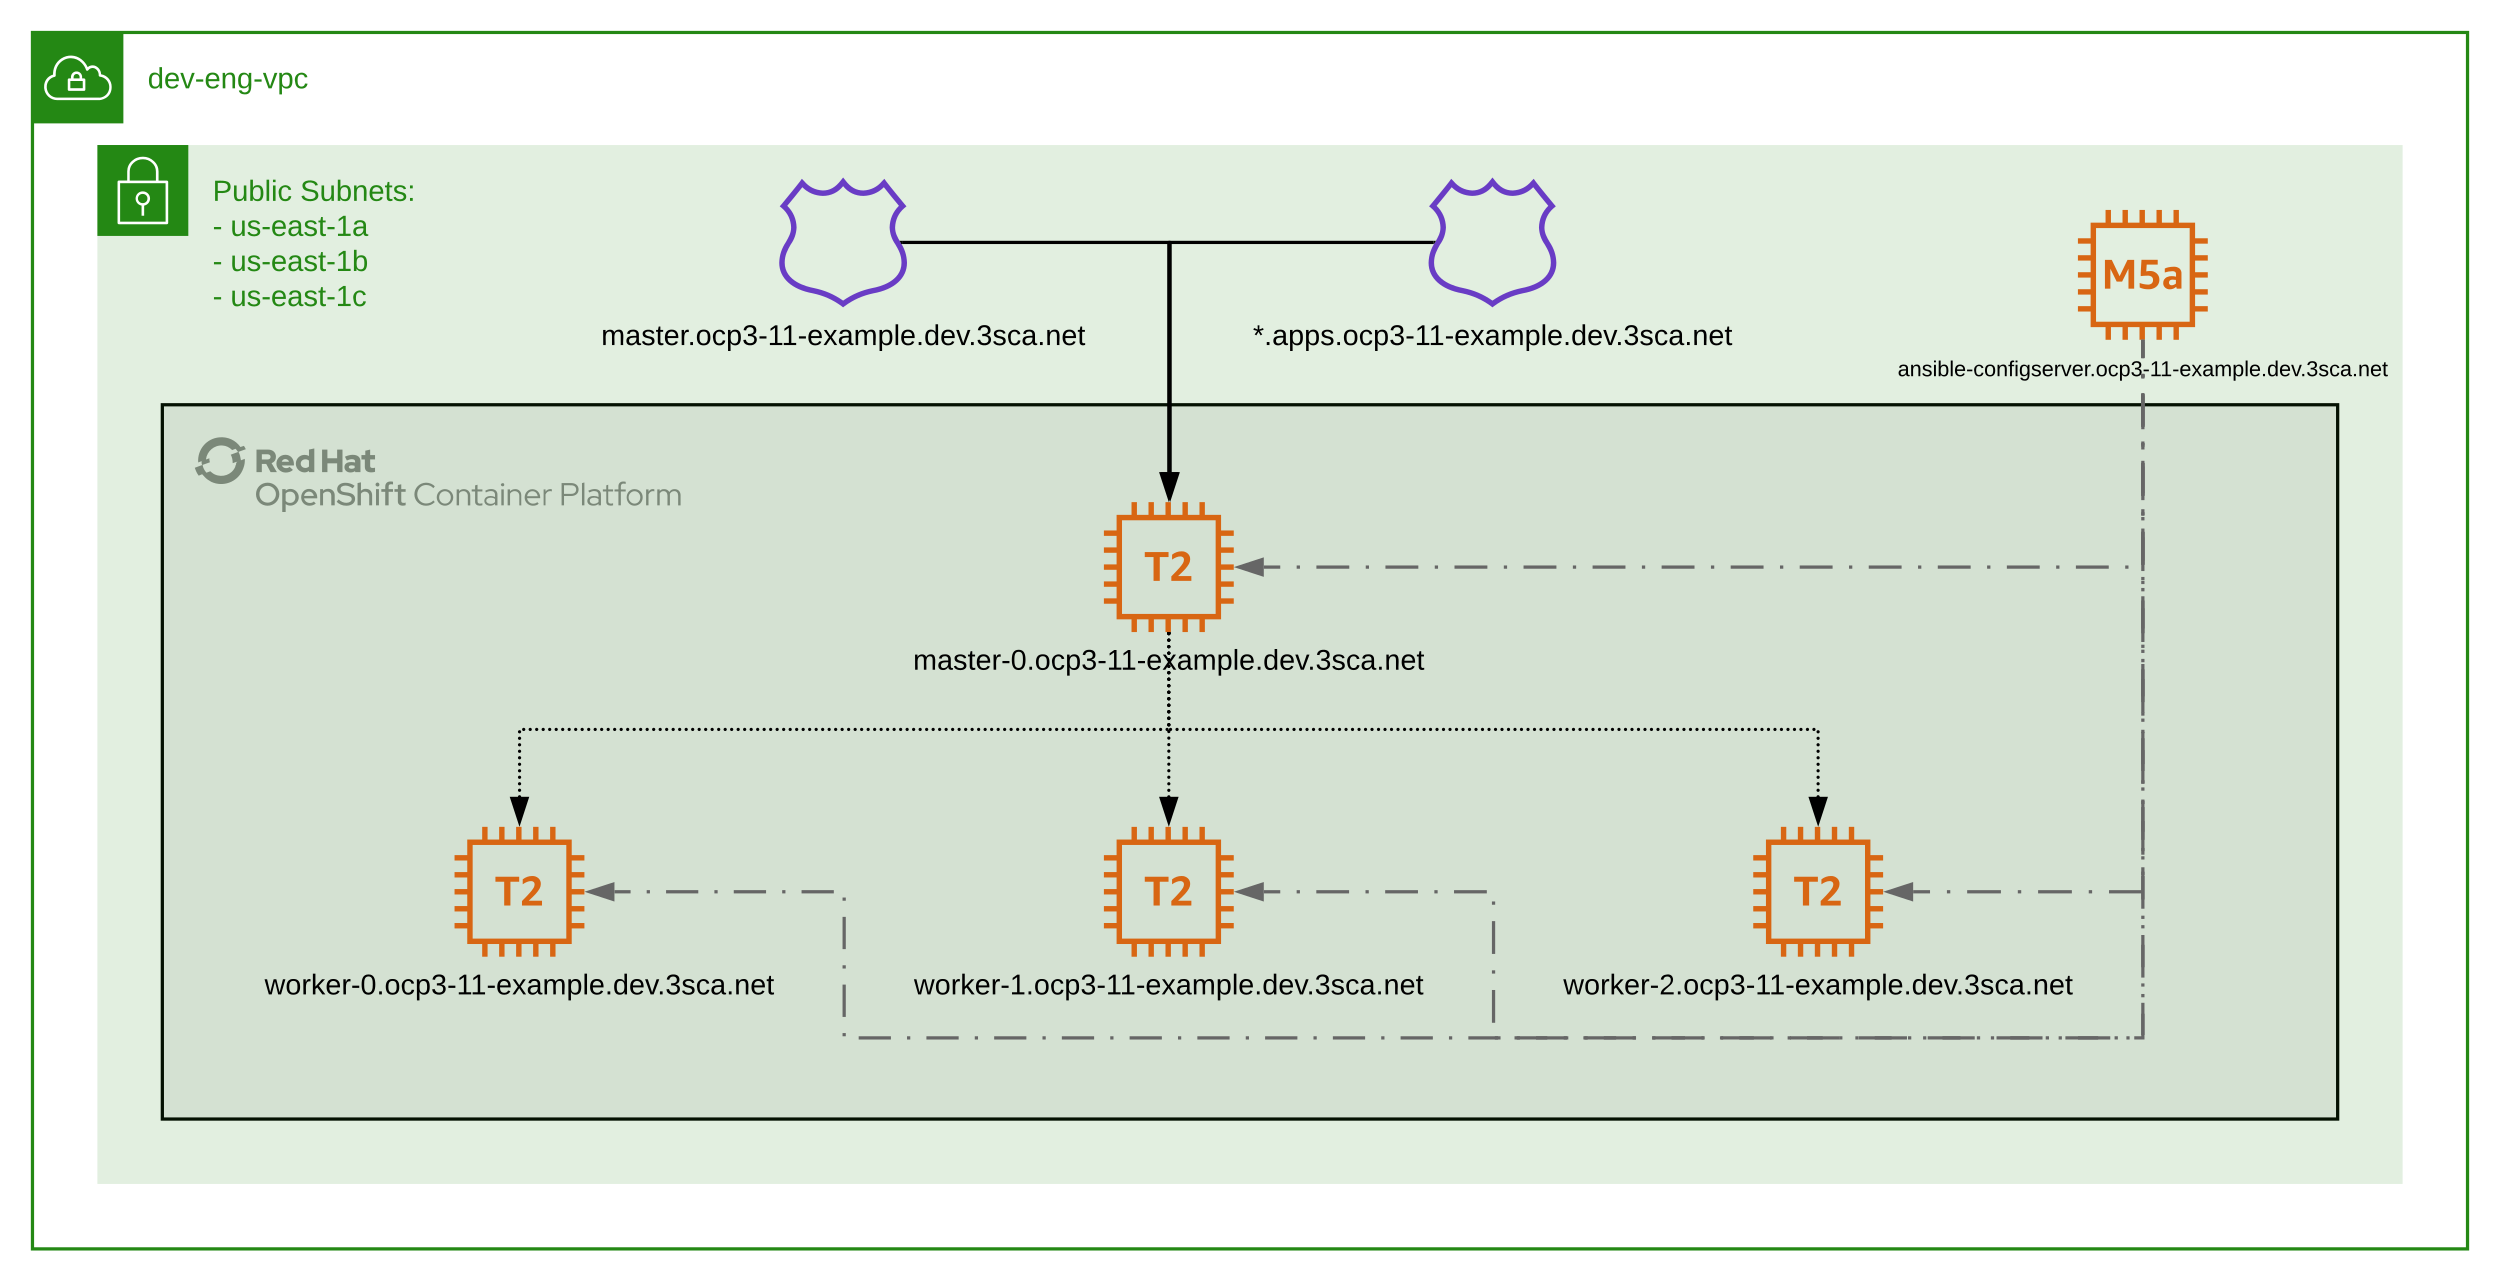 <svg xmlns="http://www.w3.org/2000/svg" xmlns:xlink="http://www.w3.org/1999/xlink" xmlns:lucid="lucid" width="1540" height="789.33"><g transform="translate(120 49.333)" lucid:page-tab-id="0_0"><path d="M-1806.4-1259.2h3676.8v2582.4h-3676.8z" fill="#fff"/><path d="M44.9 262.2c-4.2 0-7.2-3.14-7.2-7.1 0-3.96 3-7.1 7.2-7.1 3.88 0 7.17 3.14 7.17 7.1 0 3.96-3.3 7.1-7.18 7.1zm0-12.26c-3 0-5.1 2.2-5.1 5.16 0 2.95 2.1 5.2 5.1 5.2 2.68 0 5.07-2.25 5.07-5.2 0-2.9-2.4-5.16-5.08-5.16zM53.86 251.97h2.1v.96c.9-.73 1.8-1.1 3-1.1 2.68 0 5.08 2.26 5.08 5.16 0 2.84-2.4 5.15-5.1 5.15-1.2 0-2.08-.32-2.98-.97v4.88h-2.1zm2.1 2.76v4.52c.6.73 1.5 1.2 2.7 1.2 2.1 0 3.28-1.48 3.28-3.46 0-1.95-1.2-3.47-3.3-3.47-1.2 0-2.08.42-2.68 1.2zM70.62 262.2c-3 0-5.1-2.3-5.1-5.2 0-2.9 2.1-5.17 4.8-5.17 3 0 5.1 2.3 5.1 5.25v.55h-8.1c.3 1.66 1.8 2.9 3.6 2.86.9.04 1.8-.3 2.4-.9l1.2 1.26c-1.2.92-2.4 1.33-3.9 1.33zm-3.3-6.04h6c-.3-1.57-1.5-2.67-3-2.67s-2.7 1.05-3 2.66zM77.2 251.97H79v1c.9-.82 2.1-1.23 3.3-1.2 2.1 0 3.88 1.63 3.88 3.93v6.26h-2.1v-5.94c0-1.56-.9-2.53-2.4-2.53-1.18 0-2.08.45-2.68 1.28v7.18h-1.8zM88.58 258.28c1.5 1.43 3 2.12 4.78 2.12 1.8 0 3.3-.92 3.3-2.26 0-1.24-.9-1.84-2.7-2.16l-2.4-.42c-2.4-.4-3.88-1.57-3.88-3.55 0-2.38 2.1-3.95 5.1-3.95 2.08 0 3.88.6 5.67 1.84l-1.2 1.6c-1.5-1.14-3-1.7-4.48-1.7-1.8 0-3 .83-3 2.03 0 1.15.6 1.66 2.4 1.98l2.4.33c2.68.46 4.18 1.7 4.18 3.83 0 2.53-2.1 4.23-5.4 4.23-2.38 0-4.47-.84-5.97-2.5zM100.25 248.24l2.1-.46v5.2c.9-.83 1.8-1.24 2.98-1.2 2.4 0 3.9 1.62 3.9 3.92v6.26h-1.8v-5.94c0-1.56-1.2-2.53-2.7-2.53-.9 0-1.8.45-2.4 1.28v7.18h-2.08zM111.32 249.16c0-.7.6-1.2 1.2-1.25.6 0 1.2.52 1.2 1.2 0 .66-.3 1.26-1.2 1.26-.6 0-1.2-.56-1.2-1.2zm2.1 12.8h-1.8v-10h1.8zM117.3 251.97v-1.48c0-2.13 1.2-3.23 3.3-3.23.6-.05.9.05 1.5.14v1.7c-.3-.08-.9-.17-1.2-.13-1.2 0-1.5.46-1.5 1.52v1.47h2.7v1.66h-2.7v8.33h-2.1v-8.33h-2.4v-1.66zM125.08 253.63h-2.1v-1.66h2.1v-2.54l2.1-.46v3h2.7v1.66h-2.7v5.43c0 1 .3 1.38 1.5 1.38.3.05.9-.04 1.2-.23v1.67c-.6.2-1.2.28-1.8.28-1.8 0-3-.92-3-2.63zM146.93 258.92l.9 1.02c-1.5 1.52-3.3 2.3-5.4 2.25-3.88.1-7.17-3.05-7.17-6.96 0-3.92 3-7.14 7.18-7.23 2.1 0 4.2.84 5.4 2.3l-.9 1.07c-1.2-1.3-2.7-1.94-4.5-1.94-3 0-5.4 2.5-5.4 5.72 0 3.22 2.4 5.66 5.4 5.66 1.8 0 3.6-.68 4.5-1.88zM154.1 251.97c2.7 0 5.1 2.2 5.1 5.06 0 2.86-2.4 5.16-5.1 5.16-2.68 0-5.08-2.26-5.08-5.17 0-2.85 2.4-5.06 5.1-5.06zm3.6 5.06c0-2.1-1.5-3.77-3.6-3.77-2.08 0-3.58 1.66-3.58 3.77 0 2.17 1.5 3.87 3.6 3.87s3.58-1.7 3.58-3.87zM161.3 252.15h1.5v1.15c.6-.92 1.78-1.33 2.98-1.33 2.1 0 3.9 1.52 3.9 3.77V262h-1.5v-5.93c0-1.75-1.2-2.86-2.7-2.86-1.2 0-2.4.56-2.7 1.53v7.23h-1.5zM172.66 253.4h-2.1v-1.25h2.1v-2.5l1.5-.4v2.9h3v1.25h-3v6.03c0 1.06.6 1.47 1.5 1.47.6 0 1.2-.1 1.5-.27v1.3c-.6.17-1.2.26-1.8.22-1.5 0-2.7-.83-2.7-2.35zM178.35 259.2c0-1.84 1.5-3 3.9-3 .9 0 1.78.2 2.68.65v-1.3c0-1.56-.9-2.38-2.4-2.38-1.2 0-2.1.27-3.28.87l-.3-1.1c1.2-.7 2.4-1.02 3.6-1.02 2.38 0 3.88 1.25 3.88 3.46v6.58h-1.5V261c-.9.83-1.8 1.2-3 1.2-2.08 0-3.58-1.25-3.58-3zm3.9 1.84c1.2 0 2.08-.37 2.68-1.15v-1.85c-.6-.55-1.5-.8-2.7-.8-1.5 0-2.68.75-2.68 1.9 0 1.1 1.2 1.9 2.7 1.9zM188.52 249.25c0-.5.6-.97 1.2-.97s.9.42.9.97-.3 1-.9 1c-.6 0-1.2-.45-1.2-1zm1.8 12.7h-1.5v-9.8h1.5zM192.7 252.15h1.5v1.15c.9-.92 1.8-1.33 3.3-1.33 2.1 0 3.6 1.52 3.6 3.77V262h-1.2v-5.93c0-1.75-1.2-2.86-3-2.86-.9 0-2.1.56-2.7 1.53v7.23h-1.5zM208.27 262.2c-2.7 0-5.08-2.22-5.08-4.98v-.14c0-2.86 2.08-5.07 4.77-5.07 2.7 0 4.8 2.22 4.8 5.08v.46h-8.1c.3 1.94 1.8 3.36 3.6 3.36 1.2 0 2.1-.32 2.7-.92l.9.97c-.9.88-2.1 1.24-3.6 1.24zm-3.6-5.86h6.6c-.3-1.75-1.5-3.08-3.3-3.08-1.8 0-3 1.3-3.3 3.08zM214.86 252.15h1.2v1.38c.6-1 1.8-1.6 3-1.6.3 0 .58.04.88.13v1.34c-.3-.14-.6-.2-1.2-.2-1.2 0-2.1.75-2.7 2.04v6.72h-1.18zM225.93 248.24h5.98c2.7 0 4.5 1.56 4.5 3.96s-1.8 4-4.5 4h-4.47v5.76h-1.5zm1.5 1.33v5.3h4.48c1.8 0 3-1 3-2.63 0-1.65-1.2-2.62-3-2.62zM240 261.96h-1.5v-13.72l1.5-.37zM241.8 259.2c0-1.84 1.5-3 3.88-3 1.2 0 2.1.2 3 .65v-1.3c0-1.56-.9-2.38-2.7-2.38-.9 0-1.8.27-3 .87l-.6-1.1c1.5-.7 2.7-1.02 3.9-1.02 2.4 0 3.9 1.25 3.9 3.46v6.58h-1.5V261c-.9.83-1.8 1.2-3.3 1.15-2.1.04-3.6-1.2-3.6-2.95zm3.88 1.84c1.2 0 2.1-.37 3-1.15v-1.85c-.9-.55-1.8-.8-2.7-.8-1.8 0-2.7.75-2.7 1.9 0 1.1.9 1.9 2.4 1.9zM253.46 253.4h-2.1v-1.25h2.1v-2.5l1.2-.4v2.9h3v1.25h-3v6.03c0 1.06.6 1.47 1.8 1.47.3 0 .9-.1 1.2-.27v1.3c-.6.17-.9.26-1.5.22-1.8 0-2.7-.83-2.7-2.35zM260.94 252.15v-1.9c0-1.92 1.2-2.98 3-2.98.6 0 .9.05 1.5.18v1.3c-.6-.14-.9-.2-1.2-.2-1.2 0-1.8.56-1.8 1.76v1.85h3v1.25h-3v8.56h-1.5v-8.56h-2.4v-1.25zM270.82 251.97c3 0 5.08 2.2 5.08 5.06 0 2.86-2.1 5.16-5.08 5.16-2.7 0-4.8-2.26-4.8-5.17 0-2.85 2.1-5.06 4.8-5.06zm3.6 5.06c0-2.1-1.5-3.77-3.6-3.77-1.8 0-3.6 1.66-3.6 3.77 0 2.17 1.8 3.87 3.6 3.87 2.1 0 3.6-1.7 3.6-3.87zM278 252.15h1.5v1.38c.6-1 1.5-1.6 2.7-1.6.3 0 .6.04.88.13v1.34c-.3-.14-.6-.2-.9-.2-1.2 0-2.1.75-2.7 2.04v6.72H278zM284.88 252.15h1.5v1.06c.6-.86 1.5-1.28 2.7-1.23 1.5-.05 2.38.6 3.28 1.75.6-1.15 1.8-1.84 3.3-1.75 2.1 0 3.58 1.52 3.58 3.77V262h-1.5v-5.93c0-1.75-.9-2.86-2.4-2.86-1.18 0-2.08.56-2.68 1.62V262h-1.5v-5.93c0-1.75-.9-2.86-2.4-2.86-1.2 0-1.8.52-2.38 1.44v7.32h-1.5zM104.74 238.33c0 2.2 1.5 3.32 3.9 3.32.88 0 1.48-.1 2.38-.32v-2.58c-.6.14-.9.23-1.5.18-.9 0-1.5-.27-1.5-1.24v-4.02h3V231h-3v-3.4l-3 .7v2.7h-2.38v2.68h2.1zm-9.88.05c0-.7.6-1.06 1.8-1.06.6.05 1.2.1 1.8.28v1.33c-.6.37-1.2.5-1.8.5-1.2 0-1.8-.4-1.8-1.05m.9 3.32c1.2 0 2.1-.23 3-.83v.64h3.28v-6.7c0-2.6-1.8-3.98-4.8-3.98-1.48 0-2.98.37-4.77 1.16l1.2 2.35c1.2-.5 2.1-.83 3-.83 1.48 0 2.08.5 2.08 1.56v.5c-.9-.22-1.5-.27-2.4-.27-2.7 0-4.18 1.1-4.18 3.13 0 1.84 1.5 3.27 3.6 3.27m-17.37-.2h3.3v-5.42h5.98v5.43h3.3v-13.9h-3.3v5.34h-6v-5.34H78.4zm-13.16-5.24c0-1.52 1.2-2.67 3-2.67.6 0 1.48.22 2.08.82v3.64c-.6.6-1.5.87-2.1.87-1.8 0-2.98-1.15-2.98-2.67m5.08 5.25h3.3v-14.6l-3.3.7v3.96c-.9-.5-1.8-.7-2.7-.7-2.98 0-5.38 2.36-5.38 5.4v.1c0 2.94 2.4 5.3 5.4 5.3.9 0 1.78-.3 2.68-.93zm-14.66-8.05c1.2 0 2.1.65 2.4 1.66h-4.5c.3-1.05 1.2-1.65 2.1-1.65m-5.4 2.8c0 3.1 2.7 5.5 5.7 5.5 1.8 0 3.3-.52 4.5-1.62l-2.1-1.9c-.6.52-1.2.8-2.1.8-1.2.04-2.1-.6-2.7-1.66h7.5v-.8c0-3.35-2.1-5.75-5.1-5.75h-.3c-3 0-5.4 2.45-5.4 5.44m-5.37-5.76c1.18 0 1.78.74 1.78 1.6 0 .84-.6 1.58-1.8 1.58H41.3v-3.18zm-6.9 11h3.3v-5.06H44l2.68 5.07h3.9l-3.3-5.56c1.8-.65 2.7-2.17 2.7-3.92 0-2.48-1.8-4.42-4.8-4.42H38zM30.82 234.28v-.42-.1-.45l-2.4.9c-.3-1.9-.6-3.5-1.5-5.22l4.5-1.6c-.3-.65-.6-1.16-.9-1.7-.3-.15-.3-.3-.3-.38l-2.1.73c-2.98-4.23-7.77-6.4-12.86-5.98-8.08.64-13.76 7.55-13.17 15.47l3-1.15-.9.37v.5c0 .7 0 1.25.3 1.9l4.78-1.7c0-.56-.3-.98-.3-1.53v-.45-.05-.46l-2.1.74c.6-5.1 5.1-8.98 10.18-8.6 2.4.17 4.2 1.1 5.98 2.8l2.7-1.02-.6.23c0 .13.3.27.3.36 0 .14.3.23.3.37.3.42.6.78.9 1.24l-4.5 1.66c.9 1.66 1.2 3.32 1.2 5.25l4.8-1.75-2.4.92v.6c-.3.14-.3.28-.3.42v.1c0 .36 0 .68-.3 1 0 .42-.3.74-.3 1.1-2.1 4.7-7.78 6.73-12.57 4.52-.3-.14-.6-.33-.9-.5-.3-.24-.6-.43-.9-.66v-.04c-.3-.1-.3-.2-.3-.28l-.3-.1c0-.1 0-.22-.3-.36l-2.4.87c-1.2-1.38-2.08-2.9-2.38-4.8L0 238.8c.6 1.84 1.2 3.3 2.4 4.88l2.1-.88c.3.14.3.23.3.37l.3.1v.3l.3.06c0 .14 0 .23.3.32v.05c0 .1 0 .23.28.32v.05c1.2 1.38 2.7 2.3 4.2 3.13 7.18 3.32 15.85.23 19.15-7 .9-2.03 1.5-3.92 1.5-6.17z" stroke="#000" stroke-opacity="0" stroke-width=".19"/><path d="M-20 200h1340v440H-20z" stroke="#000" stroke-width="2" fill="#e5e5e5" fill-opacity=".6"/><path d="M-100-29.33h1500V720H-100z" stroke="#248814" stroke-width="2" fill="#fff" fill-opacity="0"/><path d="M-100-29.33h56v56h-56v-56z" stroke="#fff" stroke-opacity="0" fill="#248814"/><path d="M-68.24-1.03h-1.18v-1.1c-.12-1.73-1.48-3.08-3.2-3.2-1.9-.13-3.54 1.3-3.67 3.2v1.07h-1.17c-.44 0-.8.36-.8.8v6.12c0 .45.36.8.8.8h9.23c.44 0 .8-.35.8-.8V-.22c0-.45-.36-.8-.8-.8zm-6.4-1.07c.1-1.02 1-1.76 2-1.67.9.1 1.58.77 1.67 1.67v1.07h-3.72zM-69 5h-7.67V.56h7.63z" stroke="#fff" stroke-opacity="0" fill="#fff"/><path d="M-57.73-3.6c-.08-2.43-1.58-4.46-3.87-5.3-1.58-.45-3.16-.13-4.4.92-.68-1.46-1.47-2.6-2.6-3.76-3.24-3.35-7.94-4.3-12.18-2.4-4.04 1.9-6.4 5.64-6.54 10.06v.7c-3.4.97-5.66 4.07-5.5 7.64v.64c.4 4.28 3.92 7.52 8.2 7.46h26s7.42-.63 7.42-8.1c.04-3.9-2.66-7.2-6.53-7.85zm-.96 14.4h-25.9c-3.47.05-6.3-2.53-6.6-5.96v-.52c-.15-3.05 1.93-5.7 4.92-6.32.38-.1.63-.46.6-.87-.06-.42-.06-.75 0-1.16.07-3.8 2.1-6.94 5.52-8.6 1.25-.57 2.4-.82 3.83-.84 2.62.08 4.87 1.04 6.7 2.93 1.25 1.3 2.04 2.6 2.62 4.32.03.13.1.27.24.35.37.28.87.2 1.12-.16.83-1.18 2.25-1.68 3.62-1.3 1.8.72 2.87 2.4 2.83 4.32-.07.4.22.8.64.9 3.57.35 6.2 3.54 5.82 7.1-.3 3.13-2.7 5.52-5.82 5.85z" stroke="#fff" stroke-opacity="0" fill="#fff"/><use xlink:href="#a" transform="matrix(1,0,0,1,-29,-9.333) translate(0 14.4)"/><path d="M-60 40h1420v640H-60z" fill="#248814" fill-opacity=".13"/><path d="M-60 40h56v56h-56V40z" stroke="#fff" stroke-opacity="0" fill="#248814"/><path d="M-16.62 62.18c-.15-.17-.34-.25-.56-.25h-5.15v-5.58c-.03-2.54-.96-4.7-2.84-6.4-1.9-1.84-4.15-2.75-6.77-2.75-2.65 0-4.9.83-6.8 2.62-1.9 1.7-2.87 3.87-2.9 6.4v5.66h-5.15c-.24 0-.43.1-.58.25-.16.17-.22.34-.22.6V88c0 .43.34.8.8.8h29.6c.46 0 .8-.37.8-.8V62.73c0-.2-.06-.38-.22-.54zm-23.46-5.9c.03-2.13.8-3.88 2.37-5.3 1.6-1.5 3.52-2.2 5.73-2.2 2.22 0 4.12.75 5.7 2.25 1.54 1.4 2.32 3.2 2.32 5.32v5.58H-40.1zm22.1 30.94h-28.03v-23.7h28z" stroke="#fff" stroke-opacity="0" fill="#fff"/><path d="M-32.8 77.3v6.25h1.6v-6.23c2.13-.4 3.62-2.2 3.63-4.35 0-2.43-1.97-4.4-4.4-4.43-2.2-.03-4.06 1.5-4.44 3.68-.42 2.4 1.2 4.68 3.6 5.1zm.82-7.15c.78 0 1.44.27 2 .82.54.56.82 1.22.8 2 .03 1.55-1.2 2.8-2.74 2.82h-.06c-1.56.1-2.92-1.06-3.04-2.62-.12-1.56 1.05-2.93 2.6-3.03.16-.02.28-.02.44 0z" stroke="#fff" stroke-opacity="0" fill="#fff"/><use xlink:href="#b" transform="matrix(1,0,0,1,11,60) translate(0 14.4)"/><use xlink:href="#c" transform="matrix(1,0,0,1,11,60) translate(53.9 14.4)"/><use xlink:href="#d" transform="matrix(1,0,0,1,11,60) translate(0 36)"/><use xlink:href="#e" transform="matrix(1,0,0,1,11,60) translate(10.95 36)"/><use xlink:href="#d" transform="matrix(1,0,0,1,11,60) translate(0 57.6)"/><use xlink:href="#f" transform="matrix(1,0,0,1,11,60) translate(10.95 57.6)"/><use xlink:href="#d" transform="matrix(1,0,0,1,11,60) translate(0 79.2)"/><use xlink:href="#g" transform="matrix(1,0,0,1,11,60) translate(10.95 79.2)"/><path d="M1191.14 128.48V116.2l-3.93 7.95h-3.32l-3.9-7.95v12.28h-3.35v-17.75h4.2l4.83 10.1 4.88-10.1h4.1v17.75zM1198.03 125c1.7.6 3.2.9 5 .98.9.06 1.7-.18 2.4-.7.6-.6.88-1.3.82-2.1.07-.8-.22-1.52-.82-2.04-.8-.5-1.6-.73-2.54-.66-1.48.02-2.73.1-4.2.26v-2.4l.46-7.62h10v2.96h-6.78l-.28 4.17c.76-.18 1.4-.25 2.2-.25 1.6-.08 3 .4 4.22 1.47 1.14 1.03 1.7 2.37 1.67 3.94 0 1.1-.26 2.06-.83 3.02-.6.96-1.36 1.6-2.4 2.1-1.18.55-2.3.77-3.63.75-1.9 0-3.5-.33-5.25-1.1zM1220.87 128.5l-.32-1.17c-.56.5-1.12.85-1.8 1.14-.7.28-1.3.4-2.03.42-1.16.05-2.17-.32-3.03-1.08-.8-.77-1.2-1.73-1.15-2.83 0-.8.18-1.48.6-2.16.48-.7 1.07-1.2 1.85-1.52.9-.4 1.74-.56 2.72-.54.96 0 1.77.1 2.72.33v-1.27c.08-.63-.08-1.18-.5-1.67-.55-.35-1.13-.5-1.8-.43-1.65.04-3.05.28-4.62.8v-2.44c.8-.4 1.5-.62 2.37-.78 1-.22 1.83-.3 2.84-.32 1.43-.12 2.68.22 3.84 1.06.92.92 1.34 2.06 1.22 3.34v9.07zm-3.1-2.1c.47-.03.88-.1 1.3-.3.5-.2.88-.44 1.28-.77v-2.23c-.7-.1-1.3-.17-2.02-.17-1.48 0-2.23.6-2.23 1.8v.3c.1.84.83 1.44 1.67 1.36z" stroke="#fff" stroke-opacity="0" fill="#d86613"/><path d="M1232.18 152.18h-64.36V87.82h64.36zm-61.02-3.34h57.68V91.16h-57.68z" stroke="#fff" stroke-opacity="0" fill="#d86613"/><path d="M1177.02 80h3.33v9.48h-3.33V80zM1187.47 80h3.33v9.48h-3.33V80zM1197.93 80h3.34v9.48h-3.34V80zM1208.4 80h3.33v9.48h-3.33V80zM1218.87 80h3.33v9.48h-3.33V80zM1177.02 150.52h3.33V160h-3.33v-9.48zM1187.47 150.52h3.33V160h-3.33v-9.48zM1197.93 150.52h3.34V160h-3.34v-9.48zM1208.4 150.52h3.33V160h-3.33v-9.48zM1218.87 150.52h3.33V160h-3.33v-9.48zM1230.52 97.42h9.48v3.33h-9.48v-3.33zM1230.52 107.87h9.48v3.33h-9.48v-3.33zM1230.52 118.33h9.48v3.34h-9.48v-3.34zM1230.52 128.8h9.48v3.33h-9.48v-3.33zM1230.52 139.25h9.48v3.33h-9.48v-3.33zM1160 97.42h9.48v3.33H1160v-3.33zM1160 107.87h9.48v3.33H1160v-3.33zM1160 118.33h9.48v3.34H1160v-3.34zM1160 128.8h9.48v3.33H1160v-3.33zM1160 139.25h9.48v3.33H1160v-3.33z" stroke="#fff" stroke-opacity="0" fill="#d86613"/><use xlink:href="#h" transform="matrix(1,0,0,1,1130,169) translate(-81.037 13.407)"/><path d="M590.58 508.48v-14.66h-5.4v-3.1h14.64v3.1h-5.4v14.66zM602 492.35c.9-.7 1.74-1.18 2.8-1.56 1.03-.36 1.95-.5 3.04-.5 1.46-.06 2.72.4 3.83 1.36 1.02.96 1.52 2.18 1.47 3.58-.03 1.02-.25 1.9-.74 2.8-.7 1.2-1.4 2.17-2.34 3.2-1.1 1.2-2.53 2.62-4.35 4.28h8.17v2.96h-12.34v-2.76c2.22-2.22 3.86-3.95 4.9-5.17.9-.96 1.57-1.85 2.26-2.96.38-.68.58-1.32.62-2.1.03-.58-.16-1.1-.58-1.5-.46-.4-1-.6-1.6-.56-.88 0-1.64.17-2.46.5-1 .4-1.8.83-2.68 1.47z" stroke="#fff" stroke-opacity="0" fill="#d86613"/><path d="M632.18 532.18h-64.36v-64.36h64.36zm-61.02-3.34h57.68v-57.68h-57.68z" stroke="#fff" stroke-opacity="0" fill="#d86613"/><path d="M577.02 460h3.33v9.48h-3.33V460zM587.47 460h3.33v9.48h-3.33V460zM597.93 460h3.34v9.48h-3.34V460zM608.4 460h3.33v9.48h-3.33V460zM618.87 460h3.33v9.48h-3.33V460zM577.02 530.52h3.33V540h-3.33v-9.48zM587.47 530.52h3.33V540h-3.33v-9.48zM597.93 530.52h3.34V540h-3.34v-9.48zM608.4 530.52h3.33V540h-3.33v-9.48zM618.87 530.52h3.33V540h-3.33v-9.48zM630.52 477.42H640v3.33h-9.48v-3.33zM630.52 487.87H640v3.33h-9.48v-3.33zM630.52 498.33H640v3.34h-9.48v-3.34zM630.52 508.8H640v3.33h-9.48v-3.33zM630.52 519.25H640v3.33h-9.48v-3.33zM560 477.42h9.48v3.33H560v-3.33zM560 487.87h9.48v3.33H560v-3.33zM560 498.33h9.48v3.34H560v-3.34zM560 508.8h9.48v3.33H560v-3.33zM560 519.25h9.48v3.33H560v-3.33z" stroke="#fff" stroke-opacity="0" fill="#d86613"/><use xlink:href="#i" transform="matrix(1,0,0,1,530,549) translate(-86.988 14.222)"/><path d="M990.58 508.48v-14.66h-5.4v-3.1h14.64v3.1h-5.4v14.66zM1002 492.35c.9-.7 1.74-1.18 2.8-1.56 1.03-.36 1.95-.5 3.04-.5 1.46-.06 2.72.4 3.83 1.36 1.02.96 1.52 2.18 1.47 3.58-.03 1.02-.25 1.9-.74 2.8-.7 1.2-1.4 2.17-2.34 3.2-1.1 1.2-2.53 2.62-4.35 4.28h8.17v2.96h-12.34v-2.76c2.22-2.22 3.86-3.95 4.9-5.17.9-.96 1.57-1.85 2.26-2.96.38-.68.58-1.32.62-2.1.03-.58-.16-1.1-.58-1.5-.46-.4-1-.6-1.6-.56-.88 0-1.64.17-2.46.5-1 .4-1.8.83-2.68 1.47z" stroke="#fff" stroke-opacity="0" fill="#d86613"/><path d="M1032.18 532.18h-64.36v-64.36h64.36zm-61.02-3.34h57.68v-57.68h-57.68z" stroke="#fff" stroke-opacity="0" fill="#d86613"/><path d="M977.02 460h3.33v9.48h-3.33V460zM987.47 460h3.33v9.48h-3.33V460zM997.93 460h3.34v9.48h-3.34V460zM1008.4 460h3.33v9.48h-3.33V460zM1018.87 460h3.33v9.48h-3.33V460zM977.02 530.52h3.33V540h-3.33v-9.48zM987.47 530.52h3.33V540h-3.33v-9.48zM997.93 530.52h3.34V540h-3.34v-9.48zM1008.4 530.52h3.33V540h-3.33v-9.48zM1018.87 530.52h3.33V540h-3.33v-9.48zM1030.52 477.42h9.48v3.33h-9.48v-3.33zM1030.52 487.87h9.48v3.33h-9.48v-3.33zM1030.52 498.33h9.48v3.34h-9.48v-3.34zM1030.52 508.8h9.48v3.33h-9.48v-3.33zM1030.52 519.25h9.48v3.33h-9.48v-3.33zM960 477.42h9.48v3.33H960v-3.33zM960 487.87h9.48v3.33H960v-3.33zM960 498.33h9.48v3.34H960v-3.34zM960 508.8h9.48v3.33H960v-3.33zM960 519.25h9.48v3.33H960v-3.33z" stroke="#fff" stroke-opacity="0" fill="#d86613"/><use xlink:href="#j" transform="matrix(1,0,0,1,930,549) translate(-86.988 14.222)"/><path d="M190.58 508.48v-14.66h-5.4v-3.1h14.64v3.1h-5.4v14.66zM202 492.35c.9-.7 1.74-1.18 2.8-1.56 1.03-.36 1.95-.5 3.04-.5 1.46-.06 2.72.4 3.83 1.36 1.03.96 1.52 2.18 1.47 3.58-.03 1.02-.25 1.9-.74 2.8-.7 1.2-1.4 2.17-2.34 3.2-1.1 1.2-2.53 2.62-4.35 4.28h8.17v2.96h-12.34v-2.76c2.22-2.22 3.86-3.95 4.9-5.17.9-.96 1.57-1.85 2.26-2.96.38-.68.58-1.32.62-2.1.03-.58-.16-1.1-.58-1.5-.46-.4-1-.6-1.6-.56-.88 0-1.64.17-2.46.5-1 .4-1.8.83-2.68 1.47z" stroke="#fff" stroke-opacity="0" fill="#d86613"/><path d="M232.18 532.18h-64.36v-64.36h64.36zm-61.02-3.34h57.68v-57.68h-57.68z" stroke="#fff" stroke-opacity="0" fill="#d86613"/><path d="M177.02 460h3.33v9.48h-3.33V460zM187.47 460h3.33v9.48h-3.33V460zM197.93 460h3.34v9.48h-3.34V460zM208.4 460h3.33v9.48h-3.33V460zM218.87 460h3.33v9.48h-3.33V460zM177.02 530.52h3.33V540h-3.33v-9.48zM187.47 530.52h3.33V540h-3.33v-9.48zM197.93 530.52h3.34V540h-3.34v-9.48zM208.4 530.52h3.33V540h-3.33v-9.48zM218.87 530.52h3.33V540h-3.33v-9.48zM230.52 477.42H240v3.33h-9.48v-3.33zM230.52 487.87H240v3.33h-9.48v-3.33zM230.52 498.33H240v3.34h-9.48v-3.34zM230.52 508.8H240v3.33h-9.48v-3.33zM230.52 519.25H240v3.33h-9.48v-3.33zM160 477.42h9.48v3.33H160v-3.33zM160 487.87h9.48v3.33H160v-3.33zM160 498.33h9.48v3.34H160v-3.34zM160 508.8h9.48v3.33H160v-3.33zM160 519.25h9.48v3.33H160v-3.33z" stroke="#fff" stroke-opacity="0" fill="#d86613"/><use xlink:href="#k" transform="matrix(1,0,0,1,130,549) translate(-86.988 14.222)"/><path d="M1200 161v10.13m0 10.12v2.03m0 10.12v20.26m0 10.12v2.03m0 10.14v20.25m0 10.12v2.02m0 10.13v20.25m-8.85 1.28h-2.02m-10.13 0h-20.25m-10.13 0h-2.02m-10.13 0h-20.25m-10.13 0h-2.03m-10.13 0h-20.25m-10.14 0h-2.02m-10.13 0h-20.24m-10.13 0H1019m-10.12 0h-20.26m-10.12 0h-2.03m-10.12 0H946.1m-10.13 0h-2.03m-10.12 0h-20.26m-10.12 0h-2.03m-10.12 0h-20.25m-10.13 0h-2.02m-10.13 0H818.5m-10.13 0h-2.02m-10.13 0h-20.25m-10.13 0h-2.02m-10.13 0h-20.26m-10.13 0h-2m-10.14 0H690.9m-10.12 0h-2.03m-10.12 0H658.5" stroke="#666" stroke-width="2" fill="none"/><path d="M1201 161.03h-2V160h2z" fill="#666"/><path d="M643.24 300l14.26-4.64v9.28z" stroke="#666" stroke-width="2" fill="#666"/><path d="M1200 161v10.4m0 10.4v2.08m0 10.4v20.8m0 10.4v2.08m0 10.4v20.8m0 10.4v2.08m0 10.4v20.8m0 10.4v2.1m0 10.4v20.8m0 10.4v2.07m0 10.4v20.8m0 10.4v2.1m0 10.4v20.8m0 10.4v2.07m0 10.4v20.8m0 10.4v2.08m-.05 10.35h-20.8m-10.4 0h-2.08m-10.4 0h-20.8m-10.4 0h-2.1m-10.4 0h-20.8m-10.4 0h-2.07m-10.4 0h-10.4" stroke="#666" stroke-width="2" fill="none"/><path d="M1201 161.03h-2V160h2z" fill="#666"/><path d="M1043.24 500l14.26-4.64v9.28z" stroke="#666" stroke-width="2" fill="#666"/><path d="M1200 161v10.1m0 10.1v2.02m0 10.1v20.2m0 10.1v2.02m0 10.1v20.2m0 10.1v2.02m0 10.1v20.2m0 10.1v2.02m0 10.1v20.2m0 10.1v2.02m0 10.1v20.2m0 10.1v2.02m0 10.1v20.2m0 10.1v2.02m0 10.1v20.2m0 10.1v2.02m0 10.1v20.2m0 10.1v2.02m0 10.1v20.2m0 10.1V565m0 10.1V590h-5.3m-10.1 0h-2.02m-10.1 0h-20.2m-10.1 0h-2.02m-10.1 0h-20.2m-10.1 0h-2.02m-10.1 0h-20.2m-10.1 0h-2.02m-10.1 0h-20.2m-10.1 0h-2.02m-10.1 0h-20.2m-10.1 0h-2.02m-10.1 0h-20.2m-10.1 0h-2.02m-10.1 0h-20.2m-10.1 0h-2.02m-10.1 0h-20.2m-10.1 0h-2.02m-10.1 0h-20.2m-10.1 0h-2.02m-.8-9.3v-20.2m0-10.1v-2.02m0-10.1v-20.2m0-10.1v-2.02m-4.14-5.96h-20.2m-10.1 0h-2.02m-10.1 0h-20.2m-10.1 0h-2.02m-10.1 0h-20.2m-10.1 0h-2.02m-10.1 0h-10.1" stroke="#666" stroke-width="2" fill="none"/><path d="M1201 161.03h-2V160h2z" fill="#666"/><path d="M643.24 500l14.26-4.64v9.28z" stroke="#666" stroke-width="2" fill="#666"/><path d="M1200 161v9.94m0 9.93v2m0 9.92v19.86m0 9.94v2m0 9.92v19.87m0 9.93v1.98m0 9.95v19.87m0 9.94v1.98m0 9.94v19.87m0 9.93v2m0 9.93v19.88m0 9.93v2m0 9.94v19.87m0 9.94v2m0 9.92v19.87m0 9.94v2m0 9.92v19.86m0 9.94v2m0 9.92v19.87m0 9.93v1.98m0 9.95v19.87m-8.16 1.78h-1.98m-9.94 0h-19.87m-9.93 0h-2m-9.93 0h-19.88m-9.93 0h-2m-9.94 0h-19.87m-9.94 0h-2m-9.92 0h-19.87m-9.94 0h-2m-9.92 0h-19.86m-9.94 0h-2m-9.92 0H951.4m-9.93 0h-1.98m-9.95 0h-19.87m-9.94 0h-1.98m-9.94 0h-19.87m-9.93 0h-2m-9.93 0H826.2m-9.93 0h-2m-9.93 0H784.5m-9.94 0h-2m-9.92 0h-19.87m-9.94 0h-2m-9.92 0h-19.86m-9.94 0h-2m-9.92 0H659.3m-9.93 0h-1.98m-9.95 0h-19.87m-9.94 0h-1.98m-9.94 0h-19.87m-9.93 0h-2m-9.93 0H534.1m-9.93 0h-2m-9.93 0H492.4m-9.94 0h-2m-9.92 0h-19.87m-9.94 0h-2m-9.92 0h-19.86m-8.94-1v-1.98m0-9.94V557.2m0-9.93v-1.98m0-9.95v-19.87m0-9.93v-2m-6.38-3.55h-19.87m-9.93 0h-2m-9.93 0H332m-9.93 0h-2m-9.93 0H290.3m-9.94 0h-2m-9.92 0h-9.94" stroke="#666" stroke-width="2" fill="none"/><path d="M1201 161.03h-2V160h2z" fill="#666"/><path d="M243.24 500l14.26-4.64v9.28z" stroke="#666" stroke-width="2" fill="#666"/><path d="M601 341c0 .55-.45 1-1 1s-1-.45-1-1 .45-1 1-1 1 .45 1 1zm0 4c0 .56-.45 1-1 1s-1-.44-1-1c0-.55.45-1 1-1s1 .45 1 1zm0 4c0 .56-.45 1-1 1s-1-.44-1-1c0-.54.45-1 1-1s1 .46 1 1zm0 4c0 .56-.45 1-1 1s-1-.44-1-1c0-.54.45-1 1-1s1 .46 1 1zm0 4.02c0 .55-.45 1-1 1s-1-.45-1-1c0-.56.45-1 1-1s1 .44 1 1zm0 4c0 .55-.45 1-1 1s-1-.45-1-1 .45-1 1-1 1 .45 1 1zm0 4c0 .56-.45 1-1 1s-1-.44-1-1c0-.55.45-1 1-1s1 .45 1 1zm0 4c0 .56-.45 1-1 1s-1-.44-1-1c0-.54.45-1 1-1s1 .46 1 1zm0 4c0 .56-.45 1-1 1s-1-.44-1-1c0-.54.45-1 1-1s1 .46 1 1zm0 4.02c0 .55-.45 1-1 1s-1-.45-1-1c0-.56.45-1 1-1s1 .44 1 1zm0 4c0 .55-.45 1-1 1s-1-.45-1-1 .45-1 1-1 1 .45 1 1zm0 4c0 .56-.45 1-1 1s-1-.44-1-1c0-.55.45-1 1-1s1 .45 1 1zm0 4c0 .56-.45 1-1 1s-1-.44-1-1c0-.54.45-1 1-1s1 .46 1 1zm0 4c0 .56-.45 1-1 1s-1-.44-1-1c0-.54.45-1 1-1s1 .46 1 1zm0 4.02c0 .55-.45 1-1 1s-1-.45-1-1c0-.56.45-1 1-1s1 .44 1 1zm-1.06 2.94c0 .55-.45 1-1 1s-1-.45-1-1 .45-1 1-1 1 .45 1 1zm-4 0c0 .55-.45 1-1 1-.56 0-1-.45-1-1s.44-1 1-1c.55 0 1 .45 1 1zm-4 0c0 .55-.46 1-1 1-.56 0-1-.45-1-1s.44-1 1-1c.54 0 1 .45 1 1zm-4 0c0 .55-.46 1-1 1-.56 0-1-.45-1-1s.44-1 1-1c.54 0 1 .45 1 1zm-4.02 0c0 .55-.44 1-1 1-.55 0-1-.45-1-1s.45-1 1-1c.56 0 1 .45 1 1zm-4 0c0 .55-.45 1-1 1s-1-.45-1-1 .45-1 1-1 1 .45 1 1zm-4 0c0 .55-.45 1-1 1-.56 0-1-.45-1-1s.44-1 1-1c.55 0 1 .45 1 1zm-4 0c0 .55-.46 1-1 1-.56 0-1-.45-1-1s.44-1 1-1c.54 0 1 .45 1 1zm-4 0c0 .55-.46 1-1 1-.56 0-1-.45-1-1s.44-1 1-1c.54 0 1 .45 1 1zm-4.02 0c0 .55-.44 1-1 1-.55 0-1-.45-1-1s.45-1 1-1c.56 0 1 .45 1 1zm-4 0c0 .55-.45 1-1 1s-1-.45-1-1 .45-1 1-1 1 .45 1 1zm-4 0c0 .55-.45 1-1 1-.56 0-1-.45-1-1s.44-1 1-1c.55 0 1 .45 1 1zm-4 0c0 .55-.46 1-1 1-.56 0-1-.45-1-1s.44-1 1-1c.54 0 1 .45 1 1zm-4 0c0 .55-.46 1-1 1-.56 0-1-.45-1-1s.44-1 1-1c.54 0 1 .45 1 1zm-4.02 0c0 .55-.44 1-1 1-.55 0-1-.45-1-1s.45-1 1-1c.56 0 1 .45 1 1zm-4 0c0 .55-.45 1-1 1s-1-.45-1-1 .45-1 1-1 1 .45 1 1zm-4 0c0 .55-.45 1-1 1-.56 0-1-.45-1-1s.44-1 1-1c.55 0 1 .45 1 1zm-4 0c0 .55-.46 1-1 1-.56 0-1-.45-1-1s.44-1 1-1c.54 0 1 .45 1 1zm-4 0c0 .55-.46 1-1 1-.56 0-1-.45-1-1s.44-1 1-1c.54 0 1 .45 1 1zm-4.02 0c0 .55-.44 1-1 1-.55 0-1-.45-1-1s.45-1 1-1c.56 0 1 .45 1 1zm-4 0c0 .55-.45 1-1 1s-1-.45-1-1 .45-1 1-1 1 .45 1 1zm-4 0c0 .55-.45 1-1 1-.56 0-1-.45-1-1s.44-1 1-1c.55 0 1 .45 1 1zm-4 0c0 .55-.46 1-1 1-.56 0-1-.45-1-1s.44-1 1-1c.54 0 1 .45 1 1zm-4 0c0 .55-.46 1-1 1-.56 0-1-.45-1-1s.44-1 1-1c.54 0 1 .45 1 1zm-4.02 0c0 .55-.44 1-1 1-.55 0-1-.45-1-1s.45-1 1-1c.56 0 1 .45 1 1zm-4 0c0 .55-.45 1-1 1s-1-.45-1-1 .45-1 1-1 1 .45 1 1zm-4 0c0 .55-.45 1-1 1-.56 0-1-.45-1-1s.44-1 1-1c.55 0 1 .45 1 1zm-4 0c0 .55-.46 1-1 1-.56 0-1-.45-1-1s.44-1 1-1c.54 0 1 .45 1 1zm-4 0c0 .55-.46 1-1 1-.56 0-1-.45-1-1s.44-1 1-1c.54 0 1 .45 1 1zm-4.02 0c0 .55-.44 1-1 1-.55 0-1-.45-1-1s.45-1 1-1c.56 0 1 .45 1 1zm-4 0c0 .55-.45 1-1 1s-1-.45-1-1 .45-1 1-1 1 .45 1 1zm-4 0c0 .55-.45 1-1 1-.56 0-1-.45-1-1s.44-1 1-1c.55 0 1 .45 1 1zm-4 0c0 .55-.45 1-1 1-.56 0-1-.45-1-1s.44-1 1-1c.55 0 1 .45 1 1zm-4 0c0 .55-.46 1-1 1-.56 0-1-.45-1-1s.44-1 1-1c.54 0 1 .45 1 1zm-4.02 0c0 .55-.44 1-1 1-.55 0-1-.45-1-1s.45-1 1-1c.56 0 1 .45 1 1zm-4 0c0 .55-.45 1-1 1s-1-.45-1-1 .45-1 1-1 1 .45 1 1zm-4 0c0 .55-.45 1-1 1-.56 0-1-.45-1-1s.44-1 1-1c.55 0 1 .45 1 1zm-4 0c0 .55-.45 1-1 1-.56 0-1-.45-1-1s.44-1 1-1c.55 0 1 .45 1 1zm-4 0c0 .55-.46 1-1 1-.56 0-1-.45-1-1s.44-1 1-1c.54 0 1 .45 1 1zm-4.02 0c0 .55-.44 1-1 1-.55 0-1-.45-1-1s.45-1 1-1c.56 0 1 .45 1 1zm-4 0c0 .55-.45 1-1 1s-1-.45-1-1 .45-1 1-1 1 .45 1 1zm-4 0c0 .55-.45 1-1 1-.56 0-1-.45-1-1s.44-1 1-1c.55 0 1 .45 1 1zm-4 0c0 .55-.45 1-1 1-.56 0-1-.45-1-1s.44-1 1-1c.55 0 1 .45 1 1zm-4 0c0 .55-.46 1-1 1-.56 0-1-.45-1-1s.44-1 1-1c.54 0 1 .45 1 1zm-4.02 0c0 .55-.44 1-1 1-.55 0-1-.45-1-1s.45-1 1-1c.56 0 1 .45 1 1zm-4 0c0 .55-.45 1-1 1s-1-.45-1-1 .45-1 1-1 1 .45 1 1zm-4 0c0 .55-.45 1-1 1-.56 0-1-.45-1-1s.44-1 1-1c.55 0 1 .45 1 1zm-4 0c0 .55-.45 1-1 1-.56 0-1-.45-1-1s.44-1 1-1c.55 0 1 .45 1 1zm-4 0c0 .55-.46 1-1 1-.56 0-1-.45-1-1s.44-1 1-1c.54 0 1 .45 1 1zm-4.02 0c0 .55-.44 1-1 1-.55 0-1-.45-1-1s.45-1 1-1c.56 0 1 .45 1 1zm-4 0c0 .55-.45 1-1 1s-1-.45-1-1 .45-1 1-1 1 .45 1 1zm-4 0c0 .55-.45 1-1 1-.56 0-1-.45-1-1s.44-1 1-1c.55 0 1 .45 1 1zm-4 0c0 .55-.45 1-1 1-.56 0-1-.45-1-1s.44-1 1-1c.55 0 1 .45 1 1zm-4 0c0 .55-.46 1-1 1-.56 0-1-.45-1-1s.44-1 1-1c.54 0 1 .45 1 1zm-4 0c0 .55-.46 1-1 1-.57 0-1-.45-1-1s.43-1 1-1c.54 0 1 .45 1 1zm-4.02 0c0 .55-.45 1-1 1s-1-.45-1-1 .45-1 1-1 1 .45 1 1zm-4 0c0 .55-.45 1-1 1-.56 0-1-.45-1-1s.44-1 1-1c.55 0 1 .45 1 1zm-4 0c0 .55-.45 1-1 1-.56 0-1-.45-1-1s.44-1 1-1c.55 0 1 .45 1 1zm-4 0c0 .55-.46 1-1 1-.56 0-1-.45-1-1s.44-1 1-1c.54 0 1 .45 1 1zm-4 0c0 .55-.46 1-1 1-.57 0-1-.45-1-1s.43-1 1-1c.54 0 1 .45 1 1zm-4.02 0c0 .55-.45 1-1 1s-1-.45-1-1 .45-1 1-1 1 .45 1 1zm-4 0c0 .55-.45 1-1 1-.56 0-1-.45-1-1s.44-1 1-1c.55 0 1 .45 1 1zm-4 0c0 .55-.45 1-1 1-.56 0-1-.45-1-1s.44-1 1-1c.55 0 1 .45 1 1zm-4 0c0 .55-.46 1-1 1-.56 0-1-.45-1-1s.44-1 1-1c.54 0 1 .45 1 1zm-4 0c0 .55-.46 1-1 1-.57 0-1-.45-1-1s.43-1 1-1c.54 0 1 .45 1 1zm-4.02 0c0 .55-.45 1-1 1s-1-.45-1-1 .45-1 1-1 1 .45 1 1zm-4 0c0 .55-.45 1-1 1-.56 0-1-.45-1-1s.44-1 1-1c.55 0 1 .45 1 1zm-4 0c0 .55-.45 1-1 1-.56 0-1-.45-1-1s.44-1 1-1c.55 0 1 .45 1 1zm-4 0c0 .55-.46 1-1 1-.56 0-1-.45-1-1s.44-1 1-1c.54 0 1 .45 1 1zm-4 0c0 .55-.46 1-1 1-.57 0-1-.45-1-1s.43-1 1-1c.54 0 1 .45 1 1zm-4.02 0c0 .55-.45 1-1 1s-1-.45-1-1 .45-1 1-1 1 .45 1 1zm-4 0c0 .55-.45 1-1 1s-1-.45-1-1 .45-1 1-1 1 .45 1 1zm-4 0c0 .55-.45 1-1 1-.56 0-1-.45-1-1s.44-1 1-1c.55 0 1 .45 1 1zm-4 0c0 .55-.46 1-1 1-.56 0-1-.45-1-1s.44-1 1-1c.54 0 1 .45 1 1zm-4 0c0 .55-.46 1-1 1-.57 0-1-.45-1-1s.43-1 1-1c.54 0 1 .45 1 1zm-4.02 0c0 .55-.45 1-1 1s-1-.45-1-1 .45-1 1-1 1 .45 1 1zm-4 0c0 .55-.45 1-1 1s-1-.45-1-1 .45-1 1-1 1 .45 1 1zm-4 0c0 .55-.45 1-1 1-.56 0-1-.45-1-1s.44-1 1-1c.55 0 1 .45 1 1zm-4 0c0 .55-.46 1-1 1-.56 0-1-.45-1-1s.44-1 1-1c.54 0 1 .45 1 1zm-4 0c0 .55-.46 1-1 1-.57 0-1-.45-1-1s.43-1 1-1c.54 0 1 .45 1 1zm-4.02 0c0 .55-.45 1-1 1s-1-.45-1-1 .45-1 1-1 1 .45 1 1zm-4 0c0 .55-.45 1-1 1s-1-.45-1-1 .45-1 1-1 1 .45 1 1zm-4 0c0 .55-.45 1-1 1-.56 0-1-.45-1-1s.44-1 1-1c.55 0 1 .45 1 1zm-4 0c0 .55-.46 1-1 1-.56 0-1-.45-1-1s.44-1 1-1c.54 0 1 .45 1 1zm-4 0c0 .55-.46 1-1 1-.57 0-1-.45-1-1s.43-1 1-1c.54 0 1 .45 1 1zm-4.02 0c0 .55-.45 1-1 1s-1-.45-1-1 .45-1 1-1 1 .45 1 1zm-4 0c0 .55-.45 1-1 1s-1-.45-1-1 .45-1 1-1 1 .45 1 1zm-4 0c0 .55-.45 1-1 1-.56 0-1-.45-1-1s.44-1 1-1c.55 0 1 .45 1 1zm-4 0c0 .55-.46 1-1 1-.56 0-1-.45-1-1s.44-1 1-1c.54 0 1 .45 1 1zm-4 0c0 .55-.46 1-1 1-.57 0-1-.45-1-1s.43-1 1-1c.54 0 1 .45 1 1zm-4.02 0c0 .55-.45 1-1 1s-1-.45-1-1 .45-1 1-1 1 .45 1 1zm-4 0c0 .55-.45 1-1 1s-1-.45-1-1 .45-1 1-1 1 .45 1 1zm-4 0c0 .55-.45 1-1 1-.56 0-1-.45-1-1s.44-1 1-1c.55 0 1 .45 1 1zm-4 0c0 .55-.46 1-1 1-.56 0-1-.45-1-1s.44-1 1-1c.54 0 1 .45 1 1zm-4 0c0 .55-.46 1-1 1-.57 0-1-.45-1-1s.43-1 1-1c.54 0 1 .45 1 1zm-4.02 0c0 .55-.45 1-1 1s-1-.45-1-1 .45-1 1-1 1 .45 1 1zm-4 0c0 .55-.45 1-1 1s-1-.45-1-1 .45-1 1-1 1 .45 1 1zm-4 0c0 .55-.45 1-1 1-.56 0-1-.45-1-1s.44-1 1-1c.55 0 1 .45 1 1zm-4 0c0 .55-.46 1-1 1-.56 0-1-.45-1-1s.44-1 1-1c.54 0 1 .45 1 1zm-4 0c0 .55-.46 1-1 1-.57 0-1-.45-1-1s.43-1 1-1c.54 0 1 .45 1 1zm-2.56 1.46c0 .55-.45 1-1 1s-1-.45-1-1 .45-1 1-1 1 .45 1 1zm0 4c0 .55-.45 1-1 1s-1-.45-1-1 .45-1 1-1 1 .45 1 1zm0 4c0 .56-.45 1-1 1s-1-.44-1-1c0-.55.45-1 1-1s1 .45 1 1zm0 4c0 .56-.45 1-1 1s-1-.44-1-1c0-.54.45-1 1-1s1 .46 1 1zm0 4c0 .57-.45 1-1 1s-1-.43-1-1c0-.54.45-1 1-1s1 .46 1 1zm0 4.02c0 .55-.45 1-1 1s-1-.45-1-1 .45-1 1-1 1 .45 1 1zm0 4c0 .55-.45 1-1 1s-1-.45-1-1 .45-1 1-1 1 .45 1 1zm0 4c0 .56-.45 1-1 1s-1-.44-1-1c0-.55.45-1 1-1s1 .45 1 1zm0 4c0 .56-.45 1-1 1s-1-.44-1-1c0-.54.45-1 1-1s1 .46 1 1zm0 4c0 .57-.45 1-1 1s-1-.43-1-1c0-.54.45-1 1-1s1 .46 1 1zm0 4.02c0 .55-.45 1-1 1s-1-.45-1-1 .45-1 1-1 1 .45 1 1z"/><path d="M601 341.03h-2V340h2z"/><path d="M200 456.76l-4.64-14.26h9.28z" stroke="#000" stroke-width="2"/><path d="M590.58 308.48v-14.66h-5.4v-3.1h14.64v3.1h-5.4v14.66zM602 292.35c.9-.7 1.74-1.18 2.8-1.56 1.03-.36 1.95-.5 3.04-.5 1.46-.06 2.72.4 3.83 1.36 1.02.96 1.52 2.18 1.47 3.58-.03 1.02-.25 1.9-.74 2.8-.7 1.2-1.4 2.17-2.34 3.2-1.1 1.2-2.53 2.62-4.35 4.28h8.17v2.96h-12.34v-2.76c2.22-2.22 3.86-3.95 4.9-5.17.9-.96 1.57-1.85 2.26-2.96.38-.68.58-1.32.62-2.1.03-.58-.16-1.1-.58-1.5-.46-.4-1-.6-1.6-.56-.88 0-1.64.17-2.46.5-1 .4-1.8.83-2.68 1.47z" stroke="#fff" stroke-opacity="0" fill="#d86613"/><path d="M632.18 332.18h-64.36v-64.36h64.36zm-61.02-3.34h57.68v-57.68h-57.68z" stroke="#fff" stroke-opacity="0" fill="#d86613"/><path d="M577.02 260h3.33v9.48h-3.33V260zM587.47 260h3.33v9.48h-3.33V260zM597.93 260h3.34v9.48h-3.34V260zM608.4 260h3.33v9.48h-3.33V260zM618.87 260h3.33v9.48h-3.33V260zM577.02 330.52h3.33V340h-3.33v-9.48zM587.47 330.52h3.33V340h-3.33v-9.48zM597.93 330.52h3.34V340h-3.34v-9.48zM608.4 330.52h3.33V340h-3.33v-9.48zM618.87 330.52h3.33V340h-3.33v-9.48zM630.52 277.42H640v3.33h-9.48v-3.33zM630.52 287.87H640v3.33h-9.48v-3.33zM630.52 298.33H640v3.34h-9.48v-3.34zM630.52 308.8H640v3.33h-9.48v-3.33zM630.52 319.25H640v3.33h-9.48v-3.33zM560 277.42h9.48v3.33H560v-3.33zM560 287.87h9.48v3.33H560v-3.33zM560 298.33h9.48v3.34H560v-3.34zM560 308.8h9.48v3.33H560v-3.33zM560 319.25h9.48v3.33H560v-3.33z" stroke="#fff" stroke-opacity="0" fill="#d86613"/><use xlink:href="#l" transform="matrix(1,0,0,1,530,349) translate(-87.506 14.222)"/><path d="M601 341c0 .55-.45 1-1 1s-1-.45-1-1 .45-1 1-1 1 .45 1 1zm0 4.02c0 .55-.45 1-1 1s-1-.45-1-1 .45-1 1-1 1 .45 1 1zm0 4.02c0 .55-.45 1-1 1s-1-.45-1-1 .45-1 1-1 1 .45 1 1zm0 4.02c0 .55-.45 1-1 1s-1-.45-1-1 .45-1 1-1 1 .45 1 1zm0 4.02c0 .55-.45 1-1 1s-1-.45-1-1 .45-1 1-1 1 .45 1 1zm0 4.02c0 .55-.45 1-1 1s-1-.45-1-1 .45-1 1-1 1 .45 1 1zm0 4.02c0 .55-.45 1-1 1s-1-.45-1-1 .45-1 1-1 1 .45 1 1zm0 4.02c0 .55-.45 1-1 1s-1-.45-1-1 .45-1 1-1 1 .45 1 1zm0 4.02c0 .55-.45 1-1 1s-1-.45-1-1 .45-1 1-1 1 .45 1 1zm0 4.02c0 .55-.45 1-1 1s-1-.45-1-1 .45-1 1-1 1 .45 1 1zm0 4.02c0 .55-.45 1-1 1s-1-.45-1-1 .45-1 1-1 1 .45 1 1zm0 4.02c0 .55-.45 1-1 1s-1-.45-1-1 .45-1 1-1 1 .45 1 1zm0 4.02c0 .55-.45 1-1 1s-1-.45-1-1 .45-1 1-1 1 .45 1 1zm0 4.02c0 .55-.45 1-1 1s-1-.45-1-1 .45-1 1-1 1 .45 1 1zm0 4.02c0 .55-.45 1-1 1s-1-.45-1-1 .45-1 1-1 1 .45 1 1zm0 4.02c0 .55-.45 1-1 1s-1-.45-1-1 .45-1 1-1 1 .45 1 1zm0 4.02c0 .55-.45 1-1 1s-1-.45-1-1 .45-1 1-1 1 .45 1 1zm0 4.02c0 .55-.45 1-1 1s-1-.45-1-1 .45-1 1-1 1 .45 1 1zm0 4.02c0 .55-.45 1-1 1s-1-.45-1-1 .45-1 1-1 1 .45 1 1zm0 4.02c0 .55-.45 1-1 1s-1-.45-1-1 .45-1 1-1 1 .45 1 1zm0 4.02c0 .55-.45 1-1 1s-1-.45-1-1 .45-1 1-1 1 .45 1 1zm0 4.02c0 .55-.45 1-1 1s-1-.45-1-1 .45-1 1-1 1 .45 1 1zm0 4.02c0 .55-.45 1-1 1s-1-.45-1-1 .45-1 1-1 1 .45 1 1zm0 4.02c0 .55-.45 1-1 1s-1-.45-1-1 .45-1 1-1 1 .45 1 1zm0 4.02c0 .55-.45 1-1 1s-1-.45-1-1 .45-1 1-1 1 .45 1 1zm0 4.02c0 .55-.45 1-1 1s-1-.45-1-1 .45-1 1-1 1 .45 1 1z"/><path d="M601 341.03h-2V340h2z"/><path d="M600 456.76l-4.64-14.26h9.28z" stroke="#000" stroke-width="2"/><path d="M601 341c0 .55-.45 1-1 1s-1-.45-1-1 .45-1 1-1 1 .45 1 1zm0 4c0 .56-.45 1-1 1s-1-.44-1-1c0-.55.45-1 1-1s1 .45 1 1zm0 4c0 .56-.45 1-1 1s-1-.44-1-1c0-.54.45-1 1-1s1 .46 1 1zm0 4c0 .56-.45 1-1 1s-1-.44-1-1c0-.54.45-1 1-1s1 .46 1 1zm0 4.02c0 .55-.45 1-1 1s-1-.45-1-1c0-.56.45-1 1-1s1 .44 1 1zm0 4c0 .55-.45 1-1 1s-1-.45-1-1 .45-1 1-1 1 .45 1 1zm0 4c0 .56-.45 1-1 1s-1-.44-1-1c0-.55.45-1 1-1s1 .45 1 1zm0 4c0 .56-.45 1-1 1s-1-.44-1-1c0-.54.45-1 1-1s1 .46 1 1zm0 4c0 .56-.45 1-1 1s-1-.44-1-1c0-.54.45-1 1-1s1 .46 1 1zm0 4.02c0 .55-.45 1-1 1s-1-.45-1-1c0-.56.45-1 1-1s1 .44 1 1zm0 4c0 .55-.45 1-1 1s-1-.45-1-1 .45-1 1-1 1 .45 1 1zm0 4c0 .56-.45 1-1 1s-1-.44-1-1c0-.55.45-1 1-1s1 .45 1 1zm0 4c0 .56-.45 1-1 1s-1-.44-1-1c0-.54.45-1 1-1s1 .46 1 1zm0 4c0 .56-.45 1-1 1s-1-.44-1-1c0-.54.45-1 1-1s1 .46 1 1zm0 4.02c0 .55-.45 1-1 1s-1-.45-1-1c0-.56.45-1 1-1s1 .44 1 1zm1.06 2.94c0 .55-.45 1-1 1s-1-.45-1-1 .45-1 1-1 1 .45 1 1zm4 0c0 .55-.44 1-1 1-.55 0-1-.45-1-1s.45-1 1-1c.56 0 1 .45 1 1zm4 0c0 .55-.44 1-1 1-.54 0-1-.45-1-1s.46-1 1-1c.56 0 1 .45 1 1zm4 0c0 .55-.44 1-1 1-.54 0-1-.45-1-1s.46-1 1-1c.56 0 1 .45 1 1zm4.02 0c0 .55-.45 1-1 1-.56 0-1-.45-1-1s.44-1 1-1c.55 0 1 .45 1 1zm4 0c0 .55-.45 1-1 1s-1-.45-1-1 .45-1 1-1 1 .45 1 1zm4 0c0 .55-.44 1-1 1-.55 0-1-.45-1-1s.45-1 1-1c.56 0 1 .45 1 1zm4 0c0 .55-.44 1-1 1-.54 0-1-.45-1-1s.46-1 1-1c.56 0 1 .45 1 1zm4 0c0 .55-.44 1-1 1-.54 0-1-.45-1-1s.46-1 1-1c.56 0 1 .45 1 1zm4.02 0c0 .55-.45 1-1 1-.56 0-1-.45-1-1s.44-1 1-1c.55 0 1 .45 1 1zm4 0c0 .55-.45 1-1 1s-1-.45-1-1 .45-1 1-1 1 .45 1 1zm4 0c0 .55-.44 1-1 1-.55 0-1-.45-1-1s.45-1 1-1c.56 0 1 .45 1 1zm4 0c0 .55-.44 1-1 1-.54 0-1-.45-1-1s.46-1 1-1c.56 0 1 .45 1 1zm4 0c0 .55-.44 1-1 1-.54 0-1-.45-1-1s.46-1 1-1c.56 0 1 .45 1 1zm4.02 0c0 .55-.45 1-1 1-.56 0-1-.45-1-1s.44-1 1-1c.55 0 1 .45 1 1zm4 0c0 .55-.45 1-1 1s-1-.45-1-1 .45-1 1-1 1 .45 1 1zm4 0c0 .55-.44 1-1 1-.55 0-1-.45-1-1s.45-1 1-1c.56 0 1 .45 1 1zm4 0c0 .55-.44 1-1 1-.54 0-1-.45-1-1s.46-1 1-1c.56 0 1 .45 1 1zm4 0c0 .55-.44 1-1 1-.54 0-1-.45-1-1s.46-1 1-1c.56 0 1 .45 1 1zm4.02 0c0 .55-.45 1-1 1-.56 0-1-.45-1-1s.44-1 1-1c.55 0 1 .45 1 1zm4 0c0 .55-.45 1-1 1s-1-.45-1-1 .45-1 1-1 1 .45 1 1zm4 0c0 .55-.44 1-1 1-.55 0-1-.45-1-1s.45-1 1-1c.56 0 1 .45 1 1zm4 0c0 .55-.44 1-1 1-.54 0-1-.45-1-1s.46-1 1-1c.56 0 1 .45 1 1zm4 0c0 .55-.44 1-1 1-.54 0-1-.45-1-1s.46-1 1-1c.56 0 1 .45 1 1zm4.02 0c0 .55-.45 1-1 1-.56 0-1-.45-1-1s.44-1 1-1c.55 0 1 .45 1 1zm4 0c0 .55-.45 1-1 1s-1-.45-1-1 .45-1 1-1 1 .45 1 1zm4 0c0 .55-.44 1-1 1-.55 0-1-.45-1-1s.45-1 1-1c.56 0 1 .45 1 1zm4 0c0 .55-.44 1-1 1-.54 0-1-.45-1-1s.46-1 1-1c.56 0 1 .45 1 1zm4 0c0 .55-.44 1-1 1-.54 0-1-.45-1-1s.46-1 1-1c.56 0 1 .45 1 1zm4.02 0c0 .55-.45 1-1 1-.56 0-1-.45-1-1s.44-1 1-1c.55 0 1 .45 1 1zm4 0c0 .55-.45 1-1 1s-1-.45-1-1 .45-1 1-1 1 .45 1 1zm4 0c0 .55-.44 1-1 1-.55 0-1-.45-1-1s.45-1 1-1c.56 0 1 .45 1 1zm4 0c0 .55-.44 1-1 1-.55 0-1-.45-1-1s.45-1 1-1c.56 0 1 .45 1 1zm4 0c0 .55-.44 1-1 1-.54 0-1-.45-1-1s.46-1 1-1c.56 0 1 .45 1 1zm4.02 0c0 .55-.45 1-1 1-.56 0-1-.45-1-1s.44-1 1-1c.55 0 1 .45 1 1zm4 0c0 .55-.45 1-1 1s-1-.45-1-1 .45-1 1-1 1 .45 1 1zm4 0c0 .55-.44 1-1 1-.55 0-1-.45-1-1s.45-1 1-1c.56 0 1 .45 1 1zm4 0c0 .55-.44 1-1 1-.55 0-1-.45-1-1s.45-1 1-1c.56 0 1 .45 1 1zm4 0c0 .55-.44 1-1 1-.54 0-1-.45-1-1s.46-1 1-1c.56 0 1 .45 1 1zm4.02 0c0 .55-.45 1-1 1-.56 0-1-.45-1-1s.44-1 1-1c.55 0 1 .45 1 1zm4 0c0 .55-.45 1-1 1s-1-.45-1-1 .45-1 1-1 1 .45 1 1zm4 0c0 .55-.44 1-1 1-.55 0-1-.45-1-1s.45-1 1-1c.56 0 1 .45 1 1zm4 0c0 .55-.44 1-1 1-.55 0-1-.45-1-1s.45-1 1-1c.56 0 1 .45 1 1zm4 0c0 .55-.44 1-1 1-.54 0-1-.45-1-1s.46-1 1-1c.56 0 1 .45 1 1zm4.02 0c0 .55-.45 1-1 1-.56 0-1-.45-1-1s.44-1 1-1c.55 0 1 .45 1 1zm4 0c0 .55-.45 1-1 1s-1-.45-1-1 .45-1 1-1 1 .45 1 1zm4 0c0 .55-.44 1-1 1-.55 0-1-.45-1-1s.45-1 1-1c.56 0 1 .45 1 1zm4 0c0 .55-.44 1-1 1-.55 0-1-.45-1-1s.45-1 1-1c.56 0 1 .45 1 1zm4 0c0 .55-.44 1-1 1-.54 0-1-.45-1-1s.46-1 1-1c.56 0 1 .45 1 1zm4.02 0c0 .55-.45 1-1 1-.56 0-1-.45-1-1s.44-1 1-1c.55 0 1 .45 1 1zm4 0c0 .55-.45 1-1 1s-1-.45-1-1 .45-1 1-1 1 .45 1 1zm4 0c0 .55-.44 1-1 1-.55 0-1-.45-1-1s.45-1 1-1c.56 0 1 .45 1 1zm4 0c0 .55-.44 1-1 1-.55 0-1-.45-1-1s.45-1 1-1c.56 0 1 .45 1 1zm4 0c0 .55-.44 1-1 1-.54 0-1-.45-1-1s.46-1 1-1c.56 0 1 .45 1 1zm4 0c0 .55-.43 1-1 1-.54 0-1-.45-1-1s.46-1 1-1c.57 0 1 .45 1 1zm4.02 0c0 .55-.45 1-1 1s-1-.45-1-1 .45-1 1-1 1 .45 1 1zm4 0c0 .55-.44 1-1 1-.55 0-1-.45-1-1s.45-1 1-1c.56 0 1 .45 1 1zm4 0c0 .55-.44 1-1 1-.55 0-1-.45-1-1s.45-1 1-1c.56 0 1 .45 1 1zm4 0c0 .55-.44 1-1 1-.54 0-1-.45-1-1s.46-1 1-1c.56 0 1 .45 1 1zm4 0c0 .55-.43 1-1 1-.54 0-1-.45-1-1s.46-1 1-1c.57 0 1 .45 1 1zm4.02 0c0 .55-.45 1-1 1s-1-.45-1-1 .45-1 1-1 1 .45 1 1zm4 0c0 .55-.44 1-1 1-.55 0-1-.45-1-1s.45-1 1-1c.56 0 1 .45 1 1zm4 0c0 .55-.44 1-1 1-.55 0-1-.45-1-1s.45-1 1-1c.56 0 1 .45 1 1zm4 0c0 .55-.44 1-1 1-.54 0-1-.45-1-1s.46-1 1-1c.56 0 1 .45 1 1zm4 0c0 .55-.43 1-1 1-.54 0-1-.45-1-1s.46-1 1-1c.57 0 1 .45 1 1zm4.02 0c0 .55-.45 1-1 1s-1-.45-1-1 .45-1 1-1 1 .45 1 1zm4 0c0 .55-.44 1-1 1-.55 0-1-.45-1-1s.45-1 1-1c.56 0 1 .45 1 1zm4 0c0 .55-.44 1-1 1-.55 0-1-.45-1-1s.45-1 1-1c.56 0 1 .45 1 1zm4 0c0 .55-.44 1-1 1-.54 0-1-.45-1-1s.46-1 1-1c.56 0 1 .45 1 1zm4 0c0 .55-.43 1-1 1-.54 0-1-.45-1-1s.46-1 1-1c.57 0 1 .45 1 1zm4.02 0c0 .55-.45 1-1 1s-1-.45-1-1 .45-1 1-1 1 .45 1 1zm4 0c0 .55-.45 1-1 1s-1-.45-1-1 .45-1 1-1 1 .45 1 1zm4 0c0 .55-.44 1-1 1-.55 0-1-.45-1-1s.45-1 1-1c.56 0 1 .45 1 1zm4 0c0 .55-.44 1-1 1-.54 0-1-.45-1-1s.46-1 1-1c.56 0 1 .45 1 1zm4 0c0 .55-.43 1-1 1-.54 0-1-.45-1-1s.46-1 1-1c.57 0 1 .45 1 1zm4.02 0c0 .55-.45 1-1 1s-1-.45-1-1 .45-1 1-1 1 .45 1 1zm4 0c0 .55-.45 1-1 1s-1-.45-1-1 .45-1 1-1 1 .45 1 1zm4 0c0 .55-.44 1-1 1-.55 0-1-.45-1-1s.45-1 1-1c.56 0 1 .45 1 1zm4 0c0 .55-.44 1-1 1-.54 0-1-.45-1-1s.46-1 1-1c.56 0 1 .45 1 1zm4 0c0 .55-.43 1-1 1-.54 0-1-.45-1-1s.46-1 1-1c.57 0 1 .45 1 1zm4.02 0c0 .55-.45 1-1 1s-1-.45-1-1 .45-1 1-1 1 .45 1 1zm4 0c0 .55-.45 1-1 1s-1-.45-1-1 .45-1 1-1 1 .45 1 1zm4 0c0 .55-.44 1-1 1-.55 0-1-.45-1-1s.45-1 1-1c.56 0 1 .45 1 1zm4 0c0 .55-.44 1-1 1-.54 0-1-.45-1-1s.46-1 1-1c.56 0 1 .45 1 1zm4 0c0 .55-.43 1-1 1-.54 0-1-.45-1-1s.46-1 1-1c.57 0 1 .45 1 1zm4.02 0c0 .55-.45 1-1 1s-1-.45-1-1 .45-1 1-1 1 .45 1 1zm4 0c0 .55-.45 1-1 1s-1-.45-1-1 .45-1 1-1 1 .45 1 1zm4 0c0 .55-.44 1-1 1-.55 0-1-.45-1-1s.45-1 1-1c.56 0 1 .45 1 1zm4 0c0 .55-.44 1-1 1-.54 0-1-.45-1-1s.46-1 1-1c.56 0 1 .45 1 1zm4 0c0 .55-.43 1-1 1-.54 0-1-.45-1-1s.46-1 1-1c.57 0 1 .45 1 1zm4.02 0c0 .55-.45 1-1 1s-1-.45-1-1 .45-1 1-1 1 .45 1 1zm4 0c0 .55-.45 1-1 1s-1-.45-1-1 .45-1 1-1 1 .45 1 1zm4 0c0 .55-.44 1-1 1-.55 0-1-.45-1-1s.45-1 1-1c.56 0 1 .45 1 1zm4 0c0 .55-.44 1-1 1-.54 0-1-.45-1-1s.46-1 1-1c.56 0 1 .45 1 1zm4 0c0 .55-.43 1-1 1-.54 0-1-.45-1-1s.46-1 1-1c.57 0 1 .45 1 1zm4.02 0c0 .55-.45 1-1 1s-1-.45-1-1 .45-1 1-1 1 .45 1 1zm4 0c0 .55-.45 1-1 1s-1-.45-1-1 .45-1 1-1 1 .45 1 1zm4 0c0 .55-.44 1-1 1-.55 0-1-.45-1-1s.45-1 1-1c.56 0 1 .45 1 1zm4 0c0 .55-.44 1-1 1-.54 0-1-.45-1-1s.46-1 1-1c.56 0 1 .45 1 1zm4 0c0 .55-.43 1-1 1-.54 0-1-.45-1-1s.46-1 1-1c.57 0 1 .45 1 1zm2.56 1.46c0 .55-.45 1-1 1s-1-.45-1-1 .45-1 1-1 1 .45 1 1zm0 4c0 .55-.45 1-1 1s-1-.45-1-1 .45-1 1-1 1 .45 1 1zm0 4c0 .56-.45 1-1 1s-1-.44-1-1c0-.55.45-1 1-1s1 .45 1 1zm0 4c0 .56-.45 1-1 1s-1-.44-1-1c0-.54.45-1 1-1s1 .46 1 1zm0 4c0 .57-.45 1-1 1s-1-.43-1-1c0-.54.45-1 1-1s1 .46 1 1zm0 4.02c0 .55-.45 1-1 1s-1-.45-1-1 .45-1 1-1 1 .45 1 1zm0 4c0 .55-.45 1-1 1s-1-.45-1-1 .45-1 1-1 1 .45 1 1zm0 4c0 .56-.45 1-1 1s-1-.44-1-1c0-.55.45-1 1-1s1 .45 1 1zm0 4c0 .56-.45 1-1 1s-1-.44-1-1c0-.54.45-1 1-1s1 .46 1 1zm0 4c0 .57-.45 1-1 1s-1-.43-1-1c0-.54.45-1 1-1s1 .46 1 1zm0 4.02c0 .55-.45 1-1 1s-1-.45-1-1 .45-1 1-1 1 .45 1 1z"/><path d="M601 341.03h-2V340h2z"/><path d="M1000 456.76l-4.64-14.26h9.28z" stroke="#000" stroke-width="2"/><path d="M399.35 140l-1.02-.8c-5.5-4-10.94-6.4-17.63-7.84-13-2.32-20.7-9.36-20.7-18.8.16-4.88 1.5-8.88 4.17-12.88 1.65-2.96 3.15-5.44 3.15-8.88-.16-4.8-2.05-8.8-5.67-11.92l-1.34-1.12 1.12-1.28c0-.08 9.2-11.12 11.33-14l1.18-1.68 1.42 1.44c3 3.6 6.84 5.52 11.5 5.76 4.4 0 7.78-1.92 11.16-6.32l1.35-1.68 1.34 1.68c3.3 4.4 6.76 6.32 11.16 6.32 4.65-.24 8.5-2.16 11.5-5.76l1.4-1.44 1.2 1.68c2.12 2.88 11.24 13.92 11.32 14l1.1 1.28-1.33 1.12c-3.62 3.12-5.5 7.12-5.67 11.92 0 3.44 1.42 5.92 3.15 8.88 2.67 4 4 8 4.17 12.88 0 9.44-7.7 16.48-20.7 18.8-6.7 1.44-12.12 3.84-17.63 7.84zm-34.4-62.56c3.7 3.68 5.6 8.08 5.75 13.36-.23 3.92-1.33 7.28-3.62 10.48-1.9 3.36-3.7 6.48-3.7 11.2 0 11.52 13.7 14.8 17.87 15.6 6.85 1.44 12.35 3.76 18.1 7.76 5.75-4 11.25-6.32 18.1-7.76 4.17-.72 17.87-4.08 17.87-15.52 0-4.8-1.8-7.92-3.7-11.2-2.3-3.28-3.4-6.56-3.62-10.56.15-5.2 2.04-9.68 5.74-13.36-2.12-2.56-6.84-8.24-9.28-11.44-3.47 3.44-7.64 5.2-12.6 5.36-5.03 0-9.36-2.08-12.5-6-3.16 3.92-7.5 6-12.52 6-4.96-.16-9.13-1.92-12.6-5.36-2.43 3.2-7.16 8.88-9.28 11.44z" stroke="#fff" stroke-opacity="0" fill="#693cc5"/><use xlink:href="#m" transform="matrix(1,0,0,1,330,149) translate(-79.636 14.222)"/><path d="M799.35 140l-1.02-.8c-5.5-4-10.94-6.4-17.63-7.84-13-2.32-20.7-9.36-20.7-18.8.16-4.88 1.5-8.88 4.17-12.88 1.65-2.96 3.15-5.44 3.15-8.88-.16-4.8-2.05-8.8-5.67-11.92l-1.34-1.12 1.12-1.28c0-.08 9.2-11.12 11.33-14l1.18-1.68 1.42 1.44c3 3.6 6.84 5.52 11.5 5.76 4.4 0 7.78-1.92 11.16-6.32l1.35-1.68 1.34 1.68c3.3 4.4 6.76 6.32 11.16 6.32 4.65-.24 8.5-2.16 11.5-5.76l1.4-1.44 1.2 1.68c2.12 2.88 11.24 13.92 11.32 14l1.1 1.28-1.33 1.12c-3.62 3.12-5.5 7.12-5.67 11.92 0 3.44 1.42 5.92 3.15 8.88 2.67 4 4 8 4.17 12.88 0 9.44-7.7 16.48-20.7 18.8-6.7 1.44-12.12 3.84-17.63 7.84zm-34.4-62.56c3.7 3.68 5.6 8.08 5.75 13.36-.23 3.92-1.33 7.28-3.62 10.48-1.9 3.36-3.7 6.48-3.7 11.2 0 11.52 13.7 14.8 17.87 15.6 6.85 1.44 12.35 3.76 18.1 7.76 5.75-4 11.25-6.32 18.1-7.76 4.17-.72 17.87-4.08 17.87-15.52 0-4.8-1.8-7.92-3.7-11.2-2.3-3.28-3.4-6.56-3.62-10.56.15-5.2 2.04-9.68 5.74-13.36-2.12-2.56-6.85-8.24-9.28-11.44-3.47 3.44-7.64 5.2-12.6 5.36-5.03 0-9.36-2.08-12.5-6-3.16 3.92-7.5 6-12.52 6-4.96-.16-9.13-1.92-12.6-5.36-2.44 3.2-7.16 8.88-9.28 11.44z" stroke="#fff" stroke-opacity="0" fill="#693cc5"/><use xlink:href="#n" transform="matrix(1,0,0,1,730,149) translate(-78.204 14.222)"/><path d="M435.7 100H600v141.5" stroke="#000" stroke-width="2" fill="none"/><path d="M435.72 101h-.53l-.67-1.32-.4-.68h1.6z"/><path d="M600 256.76l-4.64-14.26h9.28z" stroke="#000" stroke-width="2"/><path d="M762.96 100H600.78v141.5" stroke="#000" stroke-width="2" fill="none"/><path d="M764.17 99.68l-.55.85-.2.47h-.48v-2h1.6z"/><path d="M600.78 256.76l-4.63-14.26h9.27z" stroke="#000" stroke-width="2"/><defs><path fill="#248814" d="M85-194c31 0 48 13 60 33l-1-100h32l1 261h-30c-2-10 0-23-3-31C134-8 116 4 85 4 32 4 16-35 15-94c0-66 23-100 70-100zm9 24c-40 0-46 34-46 75 0 40 6 74 45 74 42 0 51-32 51-76 0-42-9-74-50-73" id="o"/><path fill="#248814" d="M100-194c63 0 86 42 84 106H49c0 40 14 67 53 68 26 1 43-12 49-29l28 8c-11 28-37 45-77 45C44 4 14-33 15-96c1-61 26-98 85-98zm52 81c6-60-76-77-97-28-3 7-6 17-6 28h103" id="p"/><path fill="#248814" d="M108 0H70L1-190h34L89-25l56-165h34" id="q"/><path fill="#248814" d="M16-82v-28h88v28H16" id="r"/><path fill="#248814" d="M117-194c89-4 53 116 60 194h-32v-121c0-31-8-49-39-48C34-167 62-67 57 0H25l-1-190h30c1 10-1 24 2 32 11-22 29-35 61-36" id="s"/><path fill="#248814" d="M177-190C167-65 218 103 67 71c-23-6-38-20-44-43l32-5c15 47 100 32 89-28v-30C133-14 115 1 83 1 29 1 15-40 15-95c0-56 16-97 71-98 29-1 48 16 59 35 1-10 0-23 2-32h30zM94-22c36 0 50-32 50-73 0-42-14-75-50-75-39 0-46 34-46 75s6 73 46 73" id="t"/><path fill="#248814" d="M115-194c55 1 70 41 70 98S169 2 115 4C84 4 66-9 55-30l1 105H24l-1-265h31l2 30c10-21 28-34 59-34zm-8 174c40 0 45-34 45-75s-6-73-45-74c-42 0-51 32-51 76 0 43 10 73 51 73" id="u"/><path fill="#248814" d="M96-169c-40 0-48 33-48 73s9 75 48 75c24 0 41-14 43-38l32 2c-6 37-31 61-74 61-59 0-76-41-82-99-10-93 101-131 147-64 4 7 5 14 7 22l-32 3c-4-21-16-35-41-35" id="v"/><g id="a"><use transform="matrix(0.05,0,0,0.05,0,0)" xlink:href="#o"/><use transform="matrix(0.05,0,0,0.05,10,0)" xlink:href="#p"/><use transform="matrix(0.05,0,0,0.05,20,0)" xlink:href="#q"/><use transform="matrix(0.05,0,0,0.05,29,0)" xlink:href="#r"/><use transform="matrix(0.05,0,0,0.05,34.95,0)" xlink:href="#p"/><use transform="matrix(0.05,0,0,0.05,44.95,0)" xlink:href="#s"/><use transform="matrix(0.05,0,0,0.05,54.95,0)" xlink:href="#t"/><use transform="matrix(0.05,0,0,0.05,64.95,0)" xlink:href="#r"/><use transform="matrix(0.05,0,0,0.05,70.9,0)" xlink:href="#q"/><use transform="matrix(0.05,0,0,0.05,79.9,0)" xlink:href="#u"/><use transform="matrix(0.05,0,0,0.05,89.9,0)" xlink:href="#v"/></g><path fill="#248814" d="M30-248c87 1 191-15 191 75 0 78-77 80-158 76V0H30v-248zm33 125c57 0 124 11 124-50 0-59-68-47-124-48v98" id="w"/><path fill="#248814" d="M84 4C-5 8 30-112 23-190h32v120c0 31 7 50 39 49 72-2 45-101 50-169h31l1 190h-30c-1-10 1-25-2-33-11 22-28 36-60 37" id="x"/><path fill="#248814" d="M115-194c53 0 69 39 70 98 0 66-23 100-70 100C84 3 66-7 56-30L54 0H23l1-261h32v101c10-23 28-34 59-34zm-8 174c40 0 45-34 45-75 0-40-5-75-45-74-42 0-51 32-51 76 0 43 10 73 51 73" id="y"/><path fill="#248814" d="M24 0v-261h32V0H24" id="z"/><path fill="#248814" d="M24-231v-30h32v30H24zM24 0v-190h32V0H24" id="A"/><g id="b"><use transform="matrix(0.05,0,0,0.05,0,0)" xlink:href="#w"/><use transform="matrix(0.05,0,0,0.05,12,0)" xlink:href="#x"/><use transform="matrix(0.05,0,0,0.05,22,0)" xlink:href="#y"/><use transform="matrix(0.05,0,0,0.05,32,0)" xlink:href="#z"/><use transform="matrix(0.05,0,0,0.05,35.95,0)" xlink:href="#A"/><use transform="matrix(0.05,0,0,0.05,39.9,0)" xlink:href="#v"/></g><path fill="#248814" d="M185-189c-5-48-123-54-124 2 14 75 158 14 163 119 3 78-121 87-175 55-17-10-28-26-33-46l33-7c5 56 141 63 141-1 0-78-155-14-162-118-5-82 145-84 179-34 5 7 8 16 11 25" id="B"/><path fill="#248814" d="M59-47c-2 24 18 29 38 22v24C64 9 27 4 27-40v-127H5v-23h24l9-43h21v43h35v23H59v120" id="C"/><path fill="#248814" d="M135-143c-3-34-86-38-87 0 15 53 115 12 119 90S17 21 10-45l28-5c4 36 97 45 98 0-10-56-113-15-118-90-4-57 82-63 122-42 12 7 21 19 24 35" id="D"/><path fill="#248814" d="M33-154v-36h34v36H33zM33 0v-36h34V0H33" id="E"/><g id="c"><use transform="matrix(0.05,0,0,0.05,0,0)" xlink:href="#B"/><use transform="matrix(0.05,0,0,0.05,12,0)" xlink:href="#x"/><use transform="matrix(0.05,0,0,0.05,22,0)" xlink:href="#y"/><use transform="matrix(0.05,0,0,0.05,32,0)" xlink:href="#s"/><use transform="matrix(0.05,0,0,0.05,42,0)" xlink:href="#p"/><use transform="matrix(0.05,0,0,0.05,52,0)" xlink:href="#C"/><use transform="matrix(0.05,0,0,0.05,57,0)" xlink:href="#D"/><use transform="matrix(0.05,0,0,0.05,66,0)" xlink:href="#E"/></g><use transform="matrix(0.05,0,0,0.05,0,0)" xlink:href="#r" id="d"/><path fill="#248814" d="M141-36C126-15 110 5 73 4 37 3 15-17 15-53c-1-64 63-63 125-63 3-35-9-54-41-54-24 1-41 7-42 31l-33-3c5-37 33-52 76-52 45 0 72 20 72 64v82c-1 20 7 32 28 27v20c-31 9-61-2-59-35zM48-53c0 20 12 33 32 33 41-3 63-29 60-74-43 2-92-5-92 41" id="F"/><path fill="#248814" d="M27 0v-27h64v-190l-56 39v-29l58-41h29v221h61V0H27" id="G"/><g id="e"><use transform="matrix(0.05,0,0,0.05,0,0)" xlink:href="#x"/><use transform="matrix(0.05,0,0,0.05,10,0)" xlink:href="#D"/><use transform="matrix(0.05,0,0,0.05,19,0)" xlink:href="#r"/><use transform="matrix(0.05,0,0,0.05,24.95,0)" xlink:href="#p"/><use transform="matrix(0.05,0,0,0.05,34.95,0)" xlink:href="#F"/><use transform="matrix(0.05,0,0,0.05,44.95,0)" xlink:href="#D"/><use transform="matrix(0.05,0,0,0.05,53.95,0)" xlink:href="#C"/><use transform="matrix(0.05,0,0,0.05,58.95,0)" xlink:href="#r"/><use transform="matrix(0.05,0,0,0.05,64.9,0)" xlink:href="#G"/><use transform="matrix(0.05,0,0,0.05,74.9,0)" xlink:href="#F"/></g><g id="f"><use transform="matrix(0.05,0,0,0.05,0,0)" xlink:href="#x"/><use transform="matrix(0.05,0,0,0.05,10,0)" xlink:href="#D"/><use transform="matrix(0.05,0,0,0.05,19,0)" xlink:href="#r"/><use transform="matrix(0.05,0,0,0.05,24.95,0)" xlink:href="#p"/><use transform="matrix(0.05,0,0,0.05,34.95,0)" xlink:href="#F"/><use transform="matrix(0.05,0,0,0.05,44.95,0)" xlink:href="#D"/><use transform="matrix(0.05,0,0,0.05,53.95,0)" xlink:href="#C"/><use transform="matrix(0.05,0,0,0.05,58.95,0)" xlink:href="#r"/><use transform="matrix(0.05,0,0,0.05,64.9,0)" xlink:href="#G"/><use transform="matrix(0.05,0,0,0.05,74.9,0)" xlink:href="#y"/></g><g id="g"><use transform="matrix(0.05,0,0,0.05,0,0)" xlink:href="#x"/><use transform="matrix(0.05,0,0,0.05,10,0)" xlink:href="#D"/><use transform="matrix(0.05,0,0,0.05,19,0)" xlink:href="#r"/><use transform="matrix(0.05,0,0,0.05,24.95,0)" xlink:href="#p"/><use transform="matrix(0.05,0,0,0.05,34.95,0)" xlink:href="#F"/><use transform="matrix(0.05,0,0,0.05,44.95,0)" xlink:href="#D"/><use transform="matrix(0.05,0,0,0.05,53.95,0)" xlink:href="#C"/><use transform="matrix(0.05,0,0,0.05,58.95,0)" xlink:href="#r"/><use transform="matrix(0.05,0,0,0.05,64.9,0)" xlink:href="#G"/><use transform="matrix(0.05,0,0,0.05,74.9,0)" xlink:href="#v"/></g><path d="M141-36C126-15 110 5 73 4 37 3 15-17 15-53c-1-64 63-63 125-63 3-35-9-54-41-54-24 1-41 7-42 31l-33-3c5-37 33-52 76-52 45 0 72 20 72 64v82c-1 20 7 32 28 27v20c-31 9-61-2-59-35zM48-53c0 20 12 33 32 33 41-3 63-29 60-74-43 2-92-5-92 41" id="H"/><path d="M117-194c89-4 53 116 60 194h-32v-121c0-31-8-49-39-48C34-167 62-67 57 0H25l-1-190h30c1 10-1 24 2 32 11-22 29-35 61-36" id="I"/><path d="M135-143c-3-34-86-38-87 0 15 53 115 12 119 90S17 21 10-45l28-5c4 36 97 45 98 0-10-56-113-15-118-90-4-57 82-63 122-42 12 7 21 19 24 35" id="J"/><path d="M24-231v-30h32v30H24zM24 0v-190h32V0H24" id="K"/><path d="M115-194c53 0 69 39 70 98 0 66-23 100-70 100C84 3 66-7 56-30L54 0H23l1-261h32v101c10-23 28-34 59-34zm-8 174c40 0 45-34 45-75 0-40-5-75-45-74-42 0-51 32-51 76 0 43 10 73 51 73" id="L"/><path d="M24 0v-261h32V0H24" id="M"/><path d="M100-194c63 0 86 42 84 106H49c0 40 14 67 53 68 26 1 43-12 49-29l28 8c-11 28-37 45-77 45C44 4 14-33 15-96c1-61 26-98 85-98zm52 81c6-60-76-77-97-28-3 7-6 17-6 28h103" id="N"/><path d="M16-82v-28h88v28H16" id="O"/><path d="M96-169c-40 0-48 33-48 73s9 75 48 75c24 0 41-14 43-38l32 2c-6 37-31 61-74 61-59 0-76-41-82-99-10-93 101-131 147-64 4 7 5 14 7 22l-32 3c-4-21-16-35-41-35" id="P"/><path d="M100-194c62-1 85 37 85 99 1 63-27 99-86 99S16-35 15-95c0-66 28-99 85-99zM99-20c44 1 53-31 53-75 0-43-8-75-51-75s-53 32-53 75 10 74 51 75" id="Q"/><path d="M101-234c-31-9-42 10-38 44h38v23H63V0H32v-167H5v-23h27c-7-52 17-82 69-68v24" id="R"/><path d="M177-190C167-65 218 103 67 71c-23-6-38-20-44-43l32-5c15 47 100 32 89-28v-30C133-14 115 1 83 1 29 1 15-40 15-95c0-56 16-97 71-98 29-1 48 16 59 35 1-10 0-23 2-32h30zM94-22c36 0 50-32 50-73 0-42-14-75-50-75-39 0-46 34-46 75s6 73 46 73" id="S"/><path d="M114-163C36-179 61-72 57 0H25l-1-190h30c1 12-1 29 2 39 6-27 23-49 58-41v29" id="T"/><path d="M108 0H70L1-190h34L89-25l56-165h34" id="U"/><path d="M33 0v-38h34V0H33" id="V"/><path d="M115-194c55 1 70 41 70 98S169 2 115 4C84 4 66-9 55-30l1 105H24l-1-265h31l2 30c10-21 28-34 59-34zm-8 174c40 0 45-34 45-75s-6-73-45-74c-42 0-51 32-51 76 0 43 10 73 51 73" id="W"/><path d="M126-127c33 6 58 20 58 59 0 88-139 92-164 29-3-8-5-16-6-25l32-3c6 27 21 44 54 44 32 0 52-15 52-46 0-38-36-46-79-43v-28c39 1 72-4 72-42 0-27-17-43-46-43-28 0-47 15-49 41l-32-3c6-42 35-63 81-64 48-1 79 21 79 65 0 36-21 52-52 59" id="X"/><path d="M27 0v-27h64v-190l-56 39v-29l58-41h29v221h61V0H27" id="Y"/><path d="M141 0L90-78 38 0H4l68-98-65-92h35l48 74 47-74h35l-64 92 68 98h-35" id="Z"/><path d="M210-169c-67 3-38 105-44 169h-31v-121c0-29-5-50-35-48C34-165 62-65 56 0H25l-1-190h30c1 10-1 24 2 32 10-44 99-50 107 0 11-21 27-35 58-36 85-2 47 119 55 194h-31v-121c0-29-5-49-35-48" id="aa"/><path d="M85-194c31 0 48 13 60 33l-1-100h32l1 261h-30c-2-10 0-23-3-31C134-8 116 4 85 4 32 4 16-35 15-94c0-66 23-100 70-100zm9 24c-40 0-46 34-46 75 0 40 6 74 45 74 42 0 51-32 51-76 0-42-9-74-50-73" id="ab"/><path d="M59-47c-2 24 18 29 38 22v24C64 9 27 4 27-40v-127H5v-23h24l9-43h21v43h35v23H59v120" id="ac"/><g id="h"><use transform="matrix(0.037,0,0,0.037,0,0)" xlink:href="#H"/><use transform="matrix(0.037,0,0,0.037,7.407,0)" xlink:href="#I"/><use transform="matrix(0.037,0,0,0.037,14.815,0)" xlink:href="#J"/><use transform="matrix(0.037,0,0,0.037,21.481,0)" xlink:href="#K"/><use transform="matrix(0.037,0,0,0.037,24.407,0)" xlink:href="#L"/><use transform="matrix(0.037,0,0,0.037,31.815,0)" xlink:href="#M"/><use transform="matrix(0.037,0,0,0.037,34.741,0)" xlink:href="#N"/><use transform="matrix(0.037,0,0,0.037,42.148,0)" xlink:href="#O"/><use transform="matrix(0.037,0,0,0.037,46.556,0)" xlink:href="#P"/><use transform="matrix(0.037,0,0,0.037,53.222,0)" xlink:href="#Q"/><use transform="matrix(0.037,0,0,0.037,60.63,0)" xlink:href="#I"/><use transform="matrix(0.037,0,0,0.037,68.037,0)" xlink:href="#R"/><use transform="matrix(0.037,0,0,0.037,71.741,0)" xlink:href="#K"/><use transform="matrix(0.037,0,0,0.037,74.667,0)" xlink:href="#S"/><use transform="matrix(0.037,0,0,0.037,82.074,0)" xlink:href="#J"/><use transform="matrix(0.037,0,0,0.037,88.741,0)" xlink:href="#N"/><use transform="matrix(0.037,0,0,0.037,96.148,0)" xlink:href="#T"/><use transform="matrix(0.037,0,0,0.037,100.556,0)" xlink:href="#U"/><use transform="matrix(0.037,0,0,0.037,107.222,0)" xlink:href="#N"/><use transform="matrix(0.037,0,0,0.037,114.63,0)" xlink:href="#T"/><use transform="matrix(0.037,0,0,0.037,118.296,0)" xlink:href="#V"/><use transform="matrix(0.037,0,0,0.037,122,0)" xlink:href="#Q"/><use transform="matrix(0.037,0,0,0.037,129.407,0)" xlink:href="#P"/><use transform="matrix(0.037,0,0,0.037,136.074,0)" xlink:href="#W"/><use transform="matrix(0.037,0,0,0.037,143.481,0)" xlink:href="#X"/><use transform="matrix(0.037,0,0,0.037,150.889,0)" xlink:href="#O"/><use transform="matrix(0.037,0,0,0.037,155.296,0)" xlink:href="#Y"/><use transform="matrix(0.037,0,0,0.037,161.704,0)" xlink:href="#Y"/><use transform="matrix(0.037,0,0,0.037,169.111,0)" xlink:href="#O"/><use transform="matrix(0.037,0,0,0.037,173.519,0)" xlink:href="#N"/><use transform="matrix(0.037,0,0,0.037,180.926,0)" xlink:href="#Z"/><use transform="matrix(0.037,0,0,0.037,187.593,0)" xlink:href="#H"/><use transform="matrix(0.037,0,0,0.037,195,0)" xlink:href="#aa"/><use transform="matrix(0.037,0,0,0.037,206.074,0)" xlink:href="#W"/><use transform="matrix(0.037,0,0,0.037,213.481,0)" xlink:href="#M"/><use transform="matrix(0.037,0,0,0.037,216.407,0)" xlink:href="#N"/><use transform="matrix(0.037,0,0,0.037,223.815,0)" xlink:href="#V"/><use transform="matrix(0.037,0,0,0.037,227.519,0)" xlink:href="#ab"/><use transform="matrix(0.037,0,0,0.037,234.926,0)" xlink:href="#N"/><use transform="matrix(0.037,0,0,0.037,242.333,0)" xlink:href="#U"/><use transform="matrix(0.037,0,0,0.037,248,0)" xlink:href="#V"/><use transform="matrix(0.037,0,0,0.037,251.704,0)" xlink:href="#X"/><use transform="matrix(0.037,0,0,0.037,259.111,0)" xlink:href="#J"/><use transform="matrix(0.037,0,0,0.037,265.778,0)" xlink:href="#P"/><use transform="matrix(0.037,0,0,0.037,272.444,0)" xlink:href="#H"/><use transform="matrix(0.037,0,0,0.037,279.852,0)" xlink:href="#V"/><use transform="matrix(0.037,0,0,0.037,283.556,0)" xlink:href="#I"/><use transform="matrix(0.037,0,0,0.037,290.963,0)" xlink:href="#N"/><use transform="matrix(0.037,0,0,0.037,298.37,0)" xlink:href="#ac"/></g><path d="M206 0h-36l-40-164L89 0H53L-1-190h32L70-26l43-164h34l41 164 42-164h31" id="ad"/><path d="M143 0L79-87 56-68V0H24v-261h32v163l83-92h37l-77 82L181 0h-38" id="ae"/><g id="i"><use transform="matrix(0.049,0,0,0.049,0,0)" xlink:href="#ad"/><use transform="matrix(0.049,0,0,0.049,12.79,0)" xlink:href="#Q"/><use transform="matrix(0.049,0,0,0.049,22.667,0)" xlink:href="#T"/><use transform="matrix(0.049,0,0,0.049,28.543,0)" xlink:href="#ae"/><use transform="matrix(0.049,0,0,0.049,37.432,0)" xlink:href="#N"/><use transform="matrix(0.049,0,0,0.049,47.309,0)" xlink:href="#T"/><use transform="matrix(0.049,0,0,0.049,53.185,0)" xlink:href="#O"/><use transform="matrix(0.049,0,0,0.049,59.062,0)" xlink:href="#Y"/><use transform="matrix(0.049,0,0,0.049,68.938,0)" xlink:href="#V"/><use transform="matrix(0.049,0,0,0.049,73.877,0)" xlink:href="#Q"/><use transform="matrix(0.049,0,0,0.049,83.753,0)" xlink:href="#P"/><use transform="matrix(0.049,0,0,0.049,92.642,0)" xlink:href="#W"/><use transform="matrix(0.049,0,0,0.049,102.519,0)" xlink:href="#X"/><use transform="matrix(0.049,0,0,0.049,112.395,0)" xlink:href="#O"/><use transform="matrix(0.049,0,0,0.049,118.272,0)" xlink:href="#Y"/><use transform="matrix(0.049,0,0,0.049,126.815,0)" xlink:href="#Y"/><use transform="matrix(0.049,0,0,0.049,136.691,0)" xlink:href="#O"/><use transform="matrix(0.049,0,0,0.049,142.568,0)" xlink:href="#N"/><use transform="matrix(0.049,0,0,0.049,152.444,0)" xlink:href="#Z"/><use transform="matrix(0.049,0,0,0.049,161.333,0)" xlink:href="#H"/><use transform="matrix(0.049,0,0,0.049,171.21,0)" xlink:href="#aa"/><use transform="matrix(0.049,0,0,0.049,185.975,0)" xlink:href="#W"/><use transform="matrix(0.049,0,0,0.049,195.852,0)" xlink:href="#M"/><use transform="matrix(0.049,0,0,0.049,199.753,0)" xlink:href="#N"/><use transform="matrix(0.049,0,0,0.049,209.63,0)" xlink:href="#V"/><use transform="matrix(0.049,0,0,0.049,214.568,0)" xlink:href="#ab"/><use transform="matrix(0.049,0,0,0.049,224.444,0)" xlink:href="#N"/><use transform="matrix(0.049,0,0,0.049,234.321,0)" xlink:href="#U"/><use transform="matrix(0.049,0,0,0.049,241.877,0)" xlink:href="#V"/><use transform="matrix(0.049,0,0,0.049,246.815,0)" xlink:href="#X"/><use transform="matrix(0.049,0,0,0.049,256.691,0)" xlink:href="#J"/><use transform="matrix(0.049,0,0,0.049,265.58,0)" xlink:href="#P"/><use transform="matrix(0.049,0,0,0.049,274.469,0)" xlink:href="#H"/><use transform="matrix(0.049,0,0,0.049,284.346,0)" xlink:href="#V"/><use transform="matrix(0.049,0,0,0.049,289.284,0)" xlink:href="#I"/><use transform="matrix(0.049,0,0,0.049,299.16,0)" xlink:href="#N"/><use transform="matrix(0.049,0,0,0.049,309.037,0)" xlink:href="#ac"/></g><path d="M101-251c82-7 93 87 43 132L82-64C71-53 59-42 53-27h129V0H18c2-99 128-94 128-182 0-28-16-43-45-43s-46 15-49 41l-32-3c6-41 34-60 81-64" id="af"/><g id="j"><use transform="matrix(0.049,0,0,0.049,0,0)" xlink:href="#ad"/><use transform="matrix(0.049,0,0,0.049,12.79,0)" xlink:href="#Q"/><use transform="matrix(0.049,0,0,0.049,22.667,0)" xlink:href="#T"/><use transform="matrix(0.049,0,0,0.049,28.543,0)" xlink:href="#ae"/><use transform="matrix(0.049,0,0,0.049,37.432,0)" xlink:href="#N"/><use transform="matrix(0.049,0,0,0.049,47.309,0)" xlink:href="#T"/><use transform="matrix(0.049,0,0,0.049,53.185,0)" xlink:href="#O"/><use transform="matrix(0.049,0,0,0.049,59.062,0)" xlink:href="#af"/><use transform="matrix(0.049,0,0,0.049,68.938,0)" xlink:href="#V"/><use transform="matrix(0.049,0,0,0.049,73.877,0)" xlink:href="#Q"/><use transform="matrix(0.049,0,0,0.049,83.753,0)" xlink:href="#P"/><use transform="matrix(0.049,0,0,0.049,92.642,0)" xlink:href="#W"/><use transform="matrix(0.049,0,0,0.049,102.519,0)" xlink:href="#X"/><use transform="matrix(0.049,0,0,0.049,112.395,0)" xlink:href="#O"/><use transform="matrix(0.049,0,0,0.049,118.272,0)" xlink:href="#Y"/><use transform="matrix(0.049,0,0,0.049,126.815,0)" xlink:href="#Y"/><use transform="matrix(0.049,0,0,0.049,136.691,0)" xlink:href="#O"/><use transform="matrix(0.049,0,0,0.049,142.568,0)" xlink:href="#N"/><use transform="matrix(0.049,0,0,0.049,152.444,0)" xlink:href="#Z"/><use transform="matrix(0.049,0,0,0.049,161.333,0)" xlink:href="#H"/><use transform="matrix(0.049,0,0,0.049,171.21,0)" xlink:href="#aa"/><use transform="matrix(0.049,0,0,0.049,185.975,0)" xlink:href="#W"/><use transform="matrix(0.049,0,0,0.049,195.852,0)" xlink:href="#M"/><use transform="matrix(0.049,0,0,0.049,199.753,0)" xlink:href="#N"/><use transform="matrix(0.049,0,0,0.049,209.63,0)" xlink:href="#V"/><use transform="matrix(0.049,0,0,0.049,214.568,0)" xlink:href="#ab"/><use transform="matrix(0.049,0,0,0.049,224.444,0)" xlink:href="#N"/><use transform="matrix(0.049,0,0,0.049,234.321,0)" xlink:href="#U"/><use transform="matrix(0.049,0,0,0.049,241.877,0)" xlink:href="#V"/><use transform="matrix(0.049,0,0,0.049,246.815,0)" xlink:href="#X"/><use transform="matrix(0.049,0,0,0.049,256.691,0)" xlink:href="#J"/><use transform="matrix(0.049,0,0,0.049,265.58,0)" xlink:href="#P"/><use transform="matrix(0.049,0,0,0.049,274.469,0)" xlink:href="#H"/><use transform="matrix(0.049,0,0,0.049,284.346,0)" xlink:href="#V"/><use transform="matrix(0.049,0,0,0.049,289.284,0)" xlink:href="#I"/><use transform="matrix(0.049,0,0,0.049,299.16,0)" xlink:href="#N"/><use transform="matrix(0.049,0,0,0.049,309.037,0)" xlink:href="#ac"/></g><path d="M101-251c68 0 85 55 85 127S166 4 100 4C33 4 14-52 14-124c0-73 17-127 87-127zm-1 229c47 0 54-49 54-102s-4-102-53-102c-51 0-55 48-55 102 0 53 5 102 54 102" id="ag"/><g id="k"><use transform="matrix(0.049,0,0,0.049,0,0)" xlink:href="#ad"/><use transform="matrix(0.049,0,0,0.049,12.79,0)" xlink:href="#Q"/><use transform="matrix(0.049,0,0,0.049,22.667,0)" xlink:href="#T"/><use transform="matrix(0.049,0,0,0.049,28.543,0)" xlink:href="#ae"/><use transform="matrix(0.049,0,0,0.049,37.432,0)" xlink:href="#N"/><use transform="matrix(0.049,0,0,0.049,47.309,0)" xlink:href="#T"/><use transform="matrix(0.049,0,0,0.049,53.185,0)" xlink:href="#O"/><use transform="matrix(0.049,0,0,0.049,59.062,0)" xlink:href="#ag"/><use transform="matrix(0.049,0,0,0.049,68.938,0)" xlink:href="#V"/><use transform="matrix(0.049,0,0,0.049,73.877,0)" xlink:href="#Q"/><use transform="matrix(0.049,0,0,0.049,83.753,0)" xlink:href="#P"/><use transform="matrix(0.049,0,0,0.049,92.642,0)" xlink:href="#W"/><use transform="matrix(0.049,0,0,0.049,102.519,0)" xlink:href="#X"/><use transform="matrix(0.049,0,0,0.049,112.395,0)" xlink:href="#O"/><use transform="matrix(0.049,0,0,0.049,118.272,0)" xlink:href="#Y"/><use transform="matrix(0.049,0,0,0.049,126.815,0)" xlink:href="#Y"/><use transform="matrix(0.049,0,0,0.049,136.691,0)" xlink:href="#O"/><use transform="matrix(0.049,0,0,0.049,142.568,0)" xlink:href="#N"/><use transform="matrix(0.049,0,0,0.049,152.444,0)" xlink:href="#Z"/><use transform="matrix(0.049,0,0,0.049,161.333,0)" xlink:href="#H"/><use transform="matrix(0.049,0,0,0.049,171.21,0)" xlink:href="#aa"/><use transform="matrix(0.049,0,0,0.049,185.975,0)" xlink:href="#W"/><use transform="matrix(0.049,0,0,0.049,195.852,0)" xlink:href="#M"/><use transform="matrix(0.049,0,0,0.049,199.753,0)" xlink:href="#N"/><use transform="matrix(0.049,0,0,0.049,209.63,0)" xlink:href="#V"/><use transform="matrix(0.049,0,0,0.049,214.568,0)" xlink:href="#ab"/><use transform="matrix(0.049,0,0,0.049,224.444,0)" xlink:href="#N"/><use transform="matrix(0.049,0,0,0.049,234.321,0)" xlink:href="#U"/><use transform="matrix(0.049,0,0,0.049,241.877,0)" xlink:href="#V"/><use transform="matrix(0.049,0,0,0.049,246.815,0)" xlink:href="#X"/><use transform="matrix(0.049,0,0,0.049,256.691,0)" xlink:href="#J"/><use transform="matrix(0.049,0,0,0.049,265.58,0)" xlink:href="#P"/><use transform="matrix(0.049,0,0,0.049,274.469,0)" xlink:href="#H"/><use transform="matrix(0.049,0,0,0.049,284.346,0)" xlink:href="#V"/><use transform="matrix(0.049,0,0,0.049,289.284,0)" xlink:href="#I"/><use transform="matrix(0.049,0,0,0.049,299.16,0)" xlink:href="#N"/><use transform="matrix(0.049,0,0,0.049,309.037,0)" xlink:href="#ac"/></g><g id="l"><use transform="matrix(0.049,0,0,0.049,0,0)" xlink:href="#aa"/><use transform="matrix(0.049,0,0,0.049,14.765,0)" xlink:href="#H"/><use transform="matrix(0.049,0,0,0.049,24.642,0)" xlink:href="#J"/><use transform="matrix(0.049,0,0,0.049,33.531,0)" xlink:href="#ac"/><use transform="matrix(0.049,0,0,0.049,38.469,0)" xlink:href="#N"/><use transform="matrix(0.049,0,0,0.049,48.346,0)" xlink:href="#T"/><use transform="matrix(0.049,0,0,0.049,54.222,0)" xlink:href="#O"/><use transform="matrix(0.049,0,0,0.049,60.099,0)" xlink:href="#ag"/><use transform="matrix(0.049,0,0,0.049,69.975,0)" xlink:href="#V"/><use transform="matrix(0.049,0,0,0.049,74.914,0)" xlink:href="#Q"/><use transform="matrix(0.049,0,0,0.049,84.79,0)" xlink:href="#P"/><use transform="matrix(0.049,0,0,0.049,93.679,0)" xlink:href="#W"/><use transform="matrix(0.049,0,0,0.049,103.556,0)" xlink:href="#X"/><use transform="matrix(0.049,0,0,0.049,113.432,0)" xlink:href="#O"/><use transform="matrix(0.049,0,0,0.049,119.309,0)" xlink:href="#Y"/><use transform="matrix(0.049,0,0,0.049,127.852,0)" xlink:href="#Y"/><use transform="matrix(0.049,0,0,0.049,137.728,0)" xlink:href="#O"/><use transform="matrix(0.049,0,0,0.049,143.605,0)" xlink:href="#N"/><use transform="matrix(0.049,0,0,0.049,153.481,0)" xlink:href="#Z"/><use transform="matrix(0.049,0,0,0.049,162.37,0)" xlink:href="#H"/><use transform="matrix(0.049,0,0,0.049,172.247,0)" xlink:href="#aa"/><use transform="matrix(0.049,0,0,0.049,187.012,0)" xlink:href="#W"/><use transform="matrix(0.049,0,0,0.049,196.889,0)" xlink:href="#M"/><use transform="matrix(0.049,0,0,0.049,200.79,0)" xlink:href="#N"/><use transform="matrix(0.049,0,0,0.049,210.667,0)" xlink:href="#V"/><use transform="matrix(0.049,0,0,0.049,215.605,0)" xlink:href="#ab"/><use transform="matrix(0.049,0,0,0.049,225.481,0)" xlink:href="#N"/><use transform="matrix(0.049,0,0,0.049,235.358,0)" xlink:href="#U"/><use transform="matrix(0.049,0,0,0.049,242.914,0)" xlink:href="#V"/><use transform="matrix(0.049,0,0,0.049,247.852,0)" xlink:href="#X"/><use transform="matrix(0.049,0,0,0.049,257.728,0)" xlink:href="#J"/><use transform="matrix(0.049,0,0,0.049,266.617,0)" xlink:href="#P"/><use transform="matrix(0.049,0,0,0.049,275.506,0)" xlink:href="#H"/><use transform="matrix(0.049,0,0,0.049,285.383,0)" xlink:href="#V"/><use transform="matrix(0.049,0,0,0.049,290.321,0)" xlink:href="#I"/><use transform="matrix(0.049,0,0,0.049,300.198,0)" xlink:href="#N"/><use transform="matrix(0.049,0,0,0.049,310.074,0)" xlink:href="#ac"/></g><g id="m"><use transform="matrix(0.049,0,0,0.049,0,0)" xlink:href="#aa"/><use transform="matrix(0.049,0,0,0.049,14.765,0)" xlink:href="#H"/><use transform="matrix(0.049,0,0,0.049,24.642,0)" xlink:href="#J"/><use transform="matrix(0.049,0,0,0.049,33.531,0)" xlink:href="#ac"/><use transform="matrix(0.049,0,0,0.049,38.469,0)" xlink:href="#N"/><use transform="matrix(0.049,0,0,0.049,48.346,0)" xlink:href="#T"/><use transform="matrix(0.049,0,0,0.049,53.235,0)" xlink:href="#V"/><use transform="matrix(0.049,0,0,0.049,58.173,0)" xlink:href="#Q"/><use transform="matrix(0.049,0,0,0.049,68.049,0)" xlink:href="#P"/><use transform="matrix(0.049,0,0,0.049,76.938,0)" xlink:href="#W"/><use transform="matrix(0.049,0,0,0.049,86.815,0)" xlink:href="#X"/><use transform="matrix(0.049,0,0,0.049,96.691,0)" xlink:href="#O"/><use transform="matrix(0.049,0,0,0.049,102.568,0)" xlink:href="#Y"/><use transform="matrix(0.049,0,0,0.049,111.111,0)" xlink:href="#Y"/><use transform="matrix(0.049,0,0,0.049,120.988,0)" xlink:href="#O"/><use transform="matrix(0.049,0,0,0.049,126.864,0)" xlink:href="#N"/><use transform="matrix(0.049,0,0,0.049,136.741,0)" xlink:href="#Z"/><use transform="matrix(0.049,0,0,0.049,145.63,0)" xlink:href="#H"/><use transform="matrix(0.049,0,0,0.049,155.506,0)" xlink:href="#aa"/><use transform="matrix(0.049,0,0,0.049,170.272,0)" xlink:href="#W"/><use transform="matrix(0.049,0,0,0.049,180.148,0)" xlink:href="#M"/><use transform="matrix(0.049,0,0,0.049,184.049,0)" xlink:href="#N"/><use transform="matrix(0.049,0,0,0.049,193.926,0)" xlink:href="#V"/><use transform="matrix(0.049,0,0,0.049,198.864,0)" xlink:href="#ab"/><use transform="matrix(0.049,0,0,0.049,208.741,0)" xlink:href="#N"/><use transform="matrix(0.049,0,0,0.049,218.617,0)" xlink:href="#U"/><use transform="matrix(0.049,0,0,0.049,226.173,0)" xlink:href="#V"/><use transform="matrix(0.049,0,0,0.049,231.111,0)" xlink:href="#X"/><use transform="matrix(0.049,0,0,0.049,240.988,0)" xlink:href="#J"/><use transform="matrix(0.049,0,0,0.049,249.877,0)" xlink:href="#P"/><use transform="matrix(0.049,0,0,0.049,258.765,0)" xlink:href="#H"/><use transform="matrix(0.049,0,0,0.049,268.642,0)" xlink:href="#V"/><use transform="matrix(0.049,0,0,0.049,273.58,0)" xlink:href="#I"/><use transform="matrix(0.049,0,0,0.049,283.457,0)" xlink:href="#N"/><use transform="matrix(0.049,0,0,0.049,293.333,0)" xlink:href="#ac"/></g><path d="M80-196l47-18 7 23-49 13 32 44-20 13-27-46-27 45-21-12 33-44-49-13 8-23 47 19-2-53h23" id="ah"/><g id="n"><use transform="matrix(0.049,0,0,0.049,0,0)" xlink:href="#ah"/><use transform="matrix(0.049,0,0,0.049,6.914,0)" xlink:href="#V"/><use transform="matrix(0.049,0,0,0.049,11.852,0)" xlink:href="#H"/><use transform="matrix(0.049,0,0,0.049,21.728,0)" xlink:href="#W"/><use transform="matrix(0.049,0,0,0.049,31.605,0)" xlink:href="#W"/><use transform="matrix(0.049,0,0,0.049,41.481,0)" xlink:href="#J"/><use transform="matrix(0.049,0,0,0.049,50.37,0)" xlink:href="#V"/><use transform="matrix(0.049,0,0,0.049,55.309,0)" xlink:href="#Q"/><use transform="matrix(0.049,0,0,0.049,65.185,0)" xlink:href="#P"/><use transform="matrix(0.049,0,0,0.049,74.074,0)" xlink:href="#W"/><use transform="matrix(0.049,0,0,0.049,83.951,0)" xlink:href="#X"/><use transform="matrix(0.049,0,0,0.049,93.827,0)" xlink:href="#O"/><use transform="matrix(0.049,0,0,0.049,99.704,0)" xlink:href="#Y"/><use transform="matrix(0.049,0,0,0.049,108.247,0)" xlink:href="#Y"/><use transform="matrix(0.049,0,0,0.049,118.123,0)" xlink:href="#O"/><use transform="matrix(0.049,0,0,0.049,124,0)" xlink:href="#N"/><use transform="matrix(0.049,0,0,0.049,133.877,0)" xlink:href="#Z"/><use transform="matrix(0.049,0,0,0.049,142.765,0)" xlink:href="#H"/><use transform="matrix(0.049,0,0,0.049,152.642,0)" xlink:href="#aa"/><use transform="matrix(0.049,0,0,0.049,167.407,0)" xlink:href="#W"/><use transform="matrix(0.049,0,0,0.049,177.284,0)" xlink:href="#M"/><use transform="matrix(0.049,0,0,0.049,181.185,0)" xlink:href="#N"/><use transform="matrix(0.049,0,0,0.049,191.062,0)" xlink:href="#V"/><use transform="matrix(0.049,0,0,0.049,196,0)" xlink:href="#ab"/><use transform="matrix(0.049,0,0,0.049,205.877,0)" xlink:href="#N"/><use transform="matrix(0.049,0,0,0.049,215.753,0)" xlink:href="#U"/><use transform="matrix(0.049,0,0,0.049,223.309,0)" xlink:href="#V"/><use transform="matrix(0.049,0,0,0.049,228.247,0)" xlink:href="#X"/><use transform="matrix(0.049,0,0,0.049,238.123,0)" xlink:href="#J"/><use transform="matrix(0.049,0,0,0.049,247.012,0)" xlink:href="#P"/><use transform="matrix(0.049,0,0,0.049,255.901,0)" xlink:href="#H"/><use transform="matrix(0.049,0,0,0.049,265.778,0)" xlink:href="#V"/><use transform="matrix(0.049,0,0,0.049,270.716,0)" xlink:href="#I"/><use transform="matrix(0.049,0,0,0.049,280.593,0)" xlink:href="#N"/><use transform="matrix(0.049,0,0,0.049,290.469,0)" xlink:href="#ac"/></g></defs></g></svg>